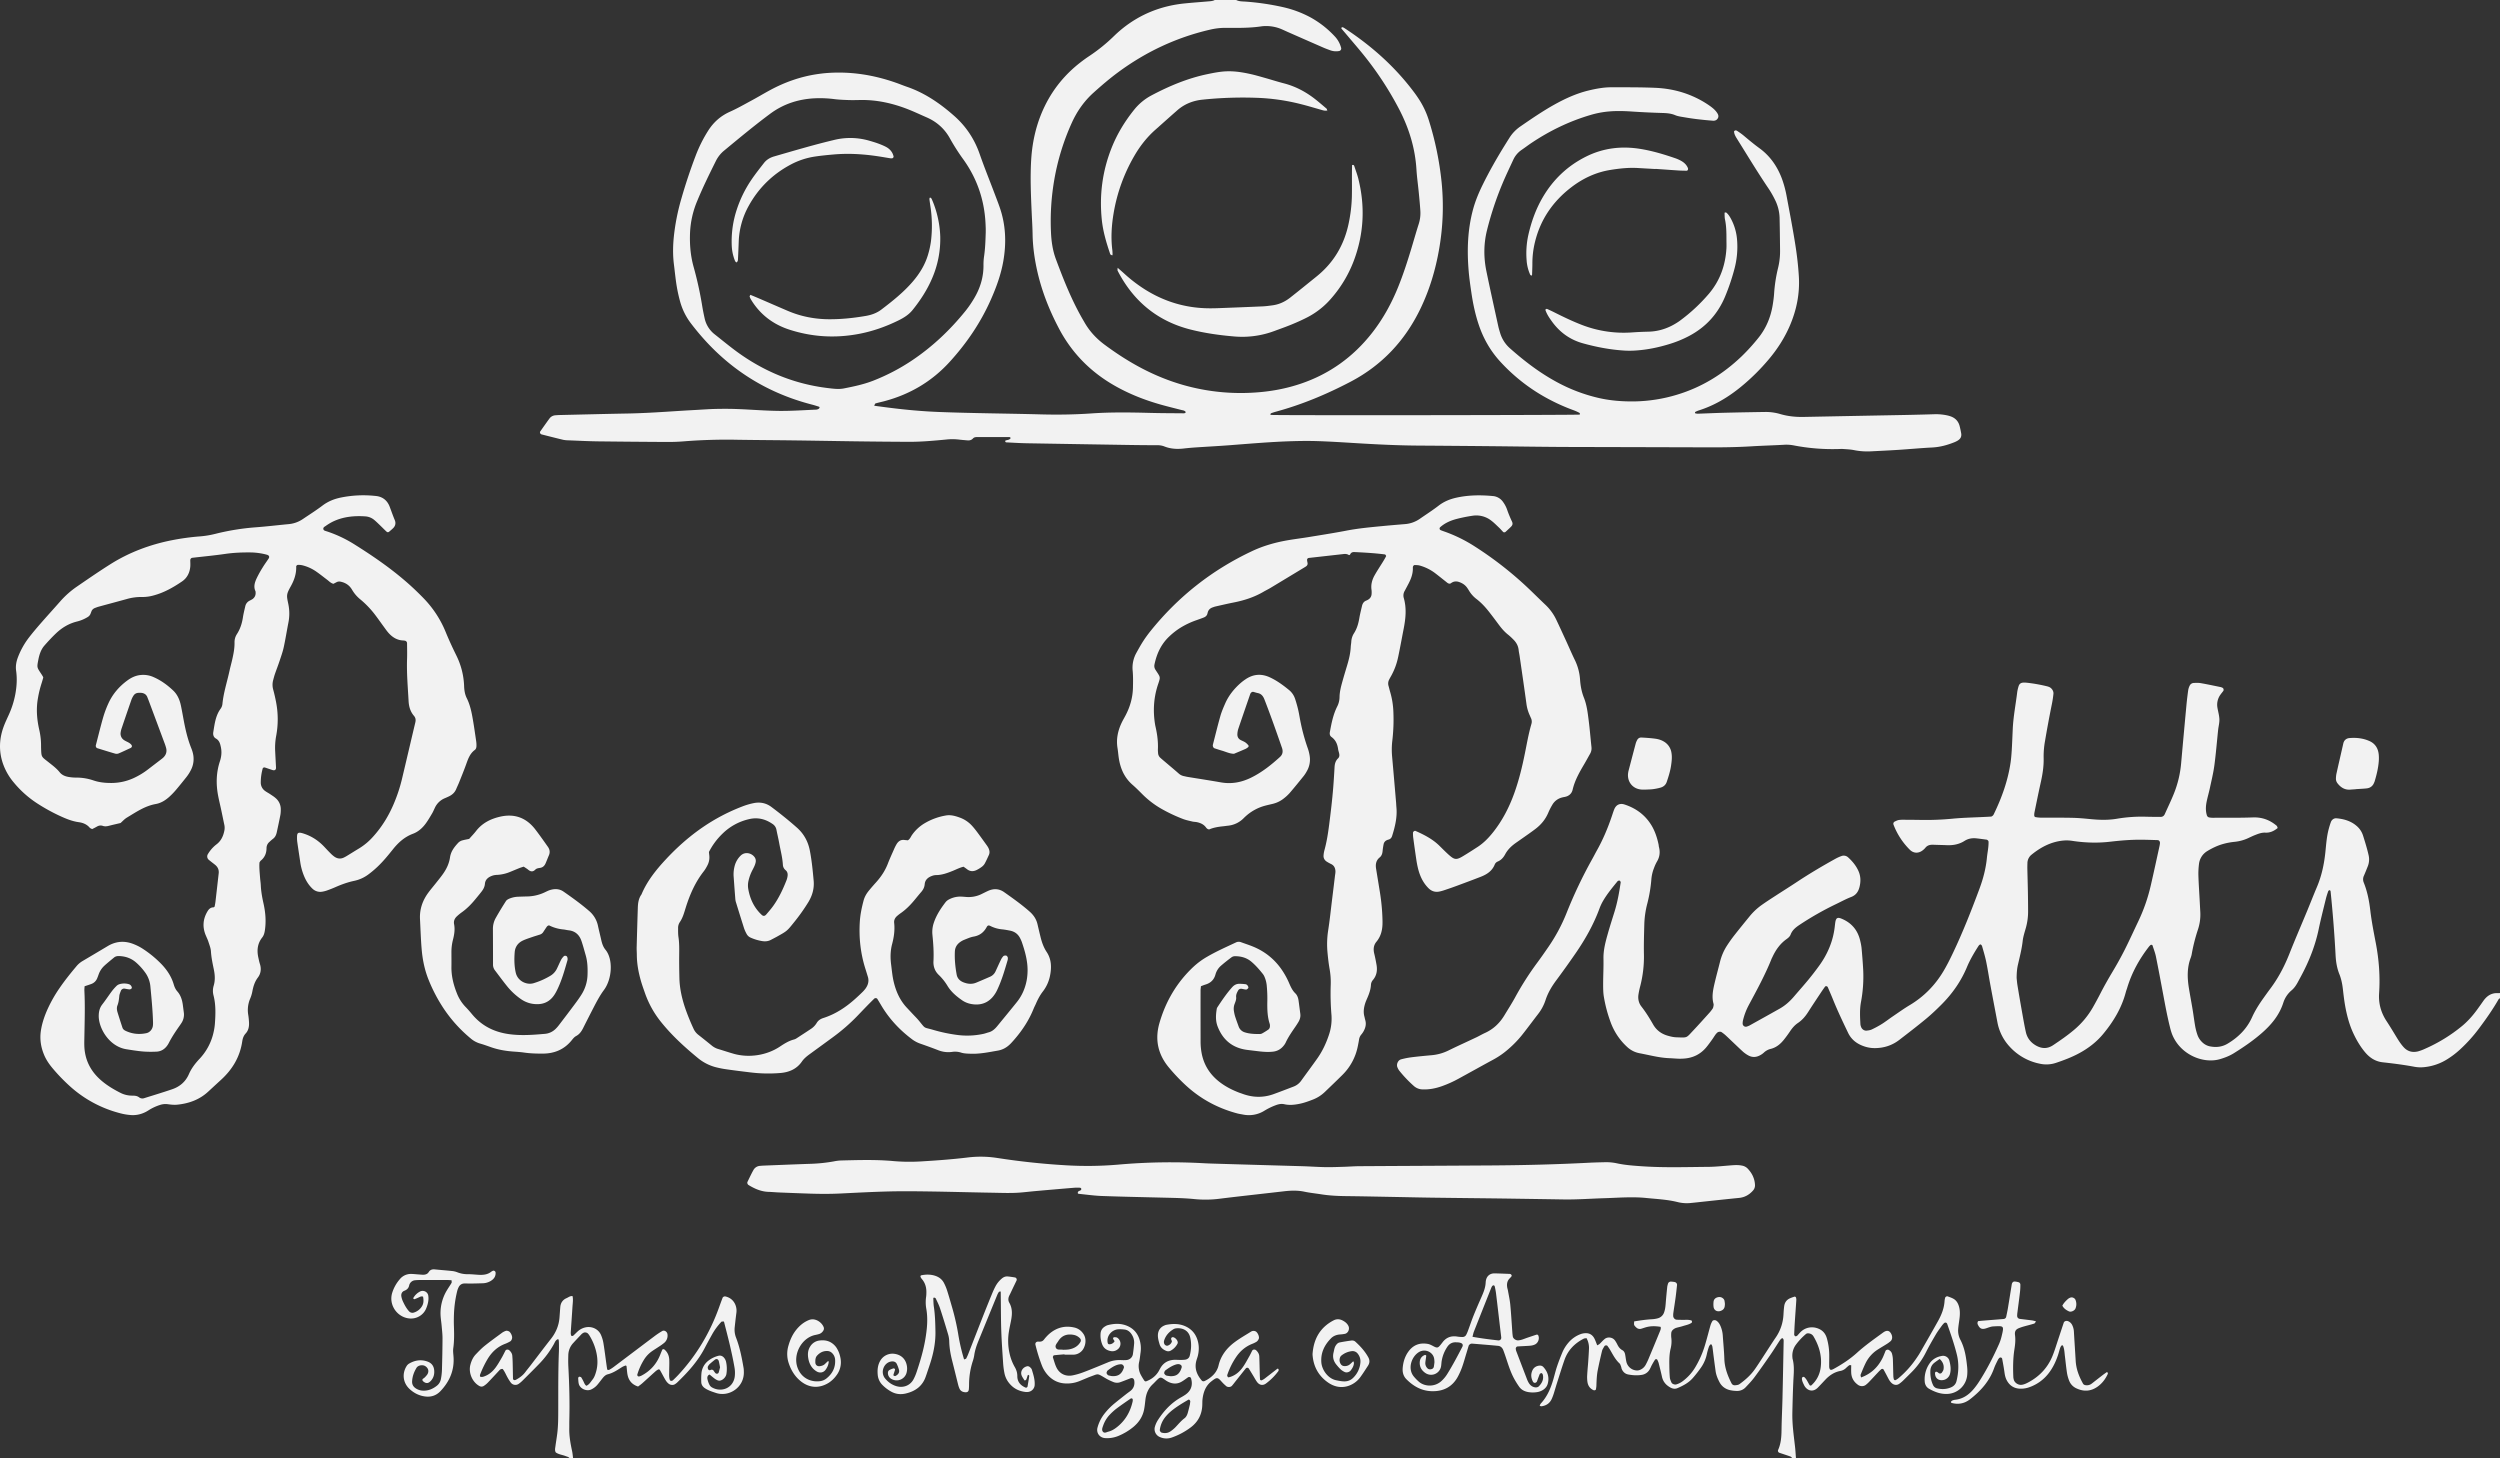 <svg xmlns="http://www.w3.org/2000/svg" id="Layer_1" data-name="Layer 1" viewBox="0 0 5385.55 3141.12">
  <rect x="0" y="0" width="5385.55" height="3141.12" fill="#333333" stroke="none"/>
  <defs>
    <style>
      .cls-1{fill: rgb(242,242,242)}
    </style>
  </defs>
  <path d="M2685.6 15.76c6.51 3.34 13.67 3 20.65 3.5A549.2 549.2 0 0 1 2785.92 31a233 233 0 0 1 59.19 21.88A208.27 208.27 0 0 1 2897.89 94a57.29 57.29 0 0 1 13.82 24.84 5.48 5.48 0 0 1-4.61 6.89 36.6 36.6 0 0 1-18.9-1.66c-4.78-1.83-9.63-3.51-14.31-5.55q-38.68-16.89-77.3-33.94c-5.27-2.31-10.44-4.87-15.79-7a84.88 84.88 0 0 0-37.67-5.42c-.64 0-1.28.09-1.91.18-26.06 4.05-52.31 3.58-78.55 3.39a145.62 145.62 0 0 0-34.19 4.11c-72.07 16.78-137.54 47.66-197 91.49-18.57 13.69-36 28.68-53.18 44.1-20.32 18.28-35.53 40.11-46.8 64.9A504.16 504.16 0 0 0 2294.12 401a524.09 524.09 0 0 0-7.49 114.7c.85 19.9 3.62 39.53 10.6 58.31 16.73 45 34.44 89.55 58.67 131.2.64 1.1 1.33 2.18 1.95 3.3 11.05 19.89 25.91 36.19 44.26 49.79 37.17 27.56 76.37 51.43 119.19 69.2a450.91 450.91 0 0 0 202.58 34c34.69-2.08 68.52-8.17 101.45-19.38 61.71-21 112.35-57.53 152.57-108.66 23.91-30.4 42.32-64 56.77-99.76 10.55-26.11 19.25-52.87 27.44-79.8 5.57-18.36 10.74-36.84 16.58-55.11a77.15 77.15 0 0 0 3.7-28.37c-.83-13.4-2.14-26.77-3.44-40.14-1.61-16.56-4-33.06-5-49.64-2.87-46.13-16.19-89.08-37.45-129.91a704.34 704.34 0 0 0-71.91-111c-13.46-17.08-27.83-33.44-41.8-50.11-3.28-3.91-6.66-7.74-9.93-11.67a2 2 0 0 1 .45-3.27 2.29 2.29 0 0 1 1.68-.2 15.33 15.33 0 0 1 3.44 1.58c57.83 37.74 108.87 82.87 150.36 138.37q4.59 6.15 8.85 12.55a182.6 182.6 0 0 1 22.53 46.47 671.06 671.06 0 0 1 28 135 528.06 528.06 0 0 1-5.29 143.43c-7.73 44.93-20.7 88.35-40.64 129.55-33.13 68.45-82.7 121.26-150.1 156.6-51.14 26.79-104.14 49.08-159.99 64.31-3.68 1-7.34 2.16-10.91 3.5-1 .37-1.63 1.65-2.49 2.59 1 .43 2 1.18 3 1.21 39.44 1.15 649 .4 664.14-.76-.08-1.17.26-3.11-.29-3.39a92.59 92.59 0 0 0-12-5.58 420 420 0 0 1-54.32-24.11 387.57 387.57 0 0 1-104.34-80.53c-21.63-23.48-37-50.44-47-80.58-7.31-21.92-12.09-44.43-15.47-67.23-2.34-15.81-4.67-31.67-6-47.59-3.8-44.9-2.45-89.47 9.48-133.32 5.07-18.64 12.52-36.26 21-53.47 14.18-28.7 30-56.51 46.84-83.72q5.05-8.16 10.19-16.26a84.6 84.6 0 0 1 23.69-24.83c24.26-16.67 48.51-33.37 74.29-47.66 23-12.76 46.83-23.59 72.53-29.83 16.21-3.94 32.6-7 49.3-7 31.36.05 62.74-.16 94 1.14 27.61 1.14 54.56 6.68 80.15 17.75a206.93 206.93 0 0 1 38.45 21.49c5.75 4.11 11.19 8.62 15.15 14.54 2.13 3.18 3.9 6.79 2.18 10.78-2 4.69-6.14 6.68-10.86 6.33-11.48-.84-22.94-2-34.37-3.36-9.52-1.14-19-2.6-28.46-4.24-6.29-1.08-12.85-1.87-18.64-4.32-9.14-3.88-18.42-4.47-28.1-4.76q-33.57-1-67.1-3.23c-18.57-1.23-37-1.47-55.56.82a199 199 0 0 0-31.85 6.78c-45.78 13.5-88.2 34.1-127.78 60.69-6.9 4.64-13.49 9.73-20.38 14.4a51.94 51.94 0 0 0-18.28 21.77c-7.77 16.85-15.84 33.56-23 50.65a695.21 695.21 0 0 0-33.23 100c-7.53 29.85-7.54 59.59-1.39 89.41 8.14 39.45 16.91 78.77 25.5 118.13 1.09 5 2.61 9.89 4.09 14.78a71.24 71.24 0 0 0 21.69 33.29c30.28 26.82 62.21 51.26 97.75 70.78a356.31 356.31 0 0 0 94.68 36.11c24.52 5.44 49.3 7.27 74.35 7a334.21 334.21 0 0 0 92.56-14.51c53.16-16 99-44.26 139-82.5a419.87 419.87 0 0 0 36.12-39.76c16.92-20.94 26.72-44.94 31-71.31 1.34-8.21 2.46-16.48 3-24.77a320.76 320.76 0 0 1 8.55-54.91 151.64 151.64 0 0 0 4.25-38c-.25-23-.49-46.07-1-69.1a92.35 92.35 0 0 0-9.61-38.84 205.75 205.75 0 0 0-14.26-25c-23.32-34.45-44.77-70.09-66.83-105.34-3.37-5.39-7-10.77-7.43-17.41 0-.73 1.52-2 2.53-2.24a5 5 0 0 1 3.63.57 161.48 161.48 0 0 1 14 10c11.27 9.47 22.52 18.9 34.45 27.58 22.91 16.68 38.43 39 48.39 65.4a229.62 229.62 0 0 1 10.42 38.86c6.48 34.58 13.12 69.13 18.61 103.87 3.59 22.72 6.24 45.69 7.6 68.65 2.18 37-5.09 72.59-19.86 106.58-11.31 26-26.55 49.61-44.77 71.27a454.39 454.39 0 0 1-60 59.34c-27.46 22.48-57.47 40.5-91.58 51.16a49 49 0 0 0-7 3.11c-.36.18-.52 1-.51 1.6s.32 1.29.63 1.36a24.6 24.6 0 0 0 5.62.81c18.55-.62 37.09-1.52 55.64-2q45.09-1.12 90.2-1.76a110.12 110.12 0 0 1 32.2 4.71c16.2 4.67 32.62 6.29 49.34 6q45.11-.88 90.21-1.78 64.3-1.23 128.61-2.43 32.64-.66 65.25-1.67a115.2 115.2 0 0 1 24.79 2.39 59.84 59.84 0 0 1 7.4 2c10.53 3.45 17.41 10.48 20.2 21.26 1.28 4.95 2.31 10 3.24 15 1.34 7.17-1 12.26-7.39 16.16a47.4 47.4 0 0 1-6.83 3.43c-15.5 6.29-31.37 10.61-48.28 11.47-24.27 1.22-48.49 3.53-72.75 5.1-19.79 1.28-39.61 2.2-59.42 3.2a146.87 146.87 0 0 1-36.27-2.68c-7.48-1.49-15.22-1.79-22.86-2.36-3.81-.28-7.67 0-11.51.08a439.71 439.71 0 0 1-95.46-7.87 83 83 0 0 0-20.93-1.34c-23 1.34-46 1.89-69 3.29-29.4 1.79-58.82 2.35-88.27 2.27q-157.4-.45-314.88-.85c-53.76-.24-107.51-1.17-161.26-1.68q-76.8-.75-153.6-1.26c-43.53-.27-87-2.37-130.43-5-29.38-1.76-58.75-3.75-88.17-4.66-17.89-.55-35.83-.37-53.73.17-44.79 1.33-89.42 5.22-134.08 8.64-24.88 1.9-49.81 3.19-74.7 4.86q-12.45.84-24.84 2.27c-14.21 1.63-28.14.91-41.56-4.36a40.19 40.19 0 0 0-15-2.75q-30.7 0-61.42-.53-109.43-1.73-218.84-3.63c-15.33-.27-30.66-1.2-46-2-.75 0-1.5-1.52-2.07-2.44-.12-.2.43-1.11.86-1.32 3.39-1.64 7.69-1.11 10.43-4.29a2.15 2.15 0 0 0 .36-1.6 2.18 2.18 0 0 0-1-1.31 4.06 4.06 0 0 0-1.87-.35q-33.6 0-67.2-.06c-3.85 0-7.94-.13-10.76 3-3.39 3.73-7.52 4.53-12.16 4.11-6.37-.57-12.76-1-19.1-1.83a122.43 122.43 0 0 0-26.79.06c-26.75 2.57-53.54 5-80.44 4.9q-57.6-.27-115.19-1.07c-44.15-.58-88.3-1.46-132.45-2-40.31-.54-80.64-.7-120.95-1.35a1168.31 1168.31 0 0 0-117 3.48c-12.1 1-24.29 1.3-36.44 1.24q-73.92-.41-147.83-1.3c-21.11-.29-42.21-1.39-63.31-2.22a59.66 59.66 0 0 1-11.43-1.18c-15.54-3.73-31-7.71-46.51-11.65-2.43-.62-4.08-4.22-2.78-6.06 6.61-9.41 13.19-18.83 20-28.08a17.39 17.39 0 0 1 13.14-7c3.18-.26 6.38-.47 9.57-.54 48.63-1.12 97.24-2.36 145.87-3.26 37.77-.71 75.43-3.31 113.11-5.72 10.85-.7 21.71-1.29 32.58-1.89 14.69-.8 29.38-1.92 44.09-2.25 15.33-.35 30.71-.34 46 .24 30.06 1.14 60.08 3.68 90.13 4 26.85.27 53.71-1.67 80.57-2.76a12 12 0 0 0 5.27-2c.83-.49 1.27-1.82 1.6-2.86.1-.31-.67-1.21-1.19-1.38-4.85-1.54-9.7-3.15-14.62-4.42-64.7-16.66-123.61-45-175.91-86.82-32.17-25.7-60.3-55.33-85.24-88.06a137.17 137.17 0 0 1-23.15-46 320.19 320.19 0 0 1-7.88-35.57c-2.46-15.14-3.87-30.45-5.81-45.68-2.53-19.78-2.23-39.54-.24-59.37a466.56 466.56 0 0 1 16.38-82.69q13.51-47.06 30.94-92.78a296.63 296.63 0 0 1 26.58-53.09c11.65-18.35 26.95-32 47-41 15.74-7 30.78-15.65 46-23.86 13-7 25.59-14.53 38.5-21.6 32.25-17.69 66.42-29.91 102.87-35.44 7-1 13.94-1.9 21-2.44 51.87-4 102 4.08 150.87 21.44 7.23 2.57 14.33 5.53 21.58 8 38.85 13.28 71.89 36 102.33 62.91 25.46 22.47 43.58 49.79 54.81 82 9.88 28.37 21.17 56.25 31.81 84.36 3.85 10.17 7.82 20.3 11.38 30.57 13.12 37.76 14.61 76.32 7.84 115.49-5.05 29.24-15.13 56.8-27.09 83.75-22 49.58-52.13 93.77-88.65 133.83-38.65 42.39-85.9 70.11-141.14 84.67-6.18 1.63-12.46 2.9-18.57 4.75-1.1.34-1.58 2.73-2.76 4.94l23.63 3.13c38.71 5.11 77.51 8.83 116.56 10.33 72.92 2.8 145.88 3.19 218.8 5.15 36.53 1 72.92.41 109.32-2.09 42.2-2.9 84.41-2.23 126.65-1.1 23.66.64 47.35.64 71 .87 1.74 0 3.47 0 4.82-1.7 1.06-1.31-1.58-3.73-5.17-4.64-1.24-.32-2.51-.5-3.75-.82-14.85-3.84-29.78-7.43-44.55-11.6-34.59-9.77-67.84-22.85-99.16-40.68-51.95-29.57-92.28-70.32-120.2-123.37-21-39.84-37.35-81.37-47.08-125.35-5.67-25.64-9.25-51.61-9.65-78-.24-15.35-1.26-30.69-1.94-46-1.66-37.73-3.36-75.48-1.14-113.22 2.44-41.28 11.72-80.94 30.19-118.19 18.23-36.76 43.8-67.48 76.2-92.55 6.07-4.7 12.29-9.23 18.7-13.44a366.85 366.85 0 0 0 53.64-43.42c5.5-5.34 11.24-10.47 17.2-15.3 39.42-31.92 84.64-49.67 134.95-54.71 16.55-1.66 33.14-2.85 49.71-4.28 5.09-.44 10.26-.54 14.92-3.06zM2146.1 516.1c0-2.55.06-5.11 0-7.67-.13-4.47-.3-8.95-.56-13.41-2.82-49.79-18.45-95.09-47.54-135.66a443.58 443.58 0 0 1-28.91-45.21c-11.44-20.85-28.36-36-50.23-45.52-12.9-5.61-25.61-11.66-38.67-16.85-33.58-13.34-68.28-21.3-104.65-20.59-8.31.16-16.64.39-24.94.1-10.21-.36-20.47-.72-30.59-2a244.06 244.06 0 0 0-38.28-1.92c-36.74 1.11-70.35 11.45-100.16 33.61-33.9 25.19-66.34 52.18-98.87 79.07a68.18 68.18 0 0 0-17.84 22.31c-14.26 28.61-28.35 57.3-40.53 86.87a198 198 0 0 0-15.17 67c-1.11 25.07.82 49.8 7.55 74.1a778.09 778.09 0 0 1 18.55 84.21c1.42 8.83 3.22 17.6 5.15 26.33a59.82 59.82 0 0 0 21.8 35.14c17.59 13.84 34.81 28.21 53 41.14 57.36 40.68 120.84 66.19 190.87 74.61 11.42 1.37 23 3 34.41.77 21.31-4.19 42.6-8.66 63-16.6a433.53 433.53 0 0 0 84.78-44.39C2032.1 762 2070 726 2103.06 684.88a230.27 230.27 0 0 0 18.32-26.88c12.92-21.88 20.12-45.48 19.88-71.14a123.23 123.23 0 0 1 1.29-19.09c2.51-17.17 3.02-34.42 3.55-51.67zM5408.16 2166.16c-1 .71-2.39 1.2-2.94 2.16-12.74 22.25-27.45 43.17-42.81 63.65a325.34 325.34 0 0 1-39.81 44.12 182.37 182.37 0 0 1-32.27 24 113.82 113.82 0 0 1-43.45 14.31 74.56 74.56 0 0 1-22.95-.55c-22.65-4.24-45.48-7.16-68.38-9.66-15.43-1.68-27.68-9.46-37.56-21.08-10.41-12.27-18.55-26-25.39-40.54-9.08-19.25-14.43-39.64-18.12-60.47-2.12-12-3.47-24.05-4.86-36.12-1.26-10.87-3.43-21.51-7.5-31.64-5.32-13.24-7.45-26.92-8.19-41.14-2.39-46-6.07-91.93-10.79-137.77-.08-.79-1.55-2.15-2.15-2a4.12 4.12 0 0 0-2.84 2.09c-1.87 5.42-3.72 10.87-5.08 16.44-5.29 21.74-10.88 43.43-15.45 65.32-6.58 31.56-17.72 61.39-32.16 90.07-4 8-8.35 15.84-12.57 23.74-3.63 6.82-7.84 13.15-13.85 18.21a58 58 0 0 0-17.79 26.9c-8.58 26.53-25.57 46.95-46.09 64.9-18.84 16.47-39.44 30.55-60.67 43.71-9.26 5.74-19.34 9.62-29.9 12.68-35.55 10.29-85.3-9.36-102.92-54a119.23 119.23 0 0 1-4.39-14.68c-5.93-23.58-10.3-47.48-14.78-71.37-5.07-27-10.07-54.06-15.54-81-1.65-8.09-4.76-15.89-7.27-23.8-.53-1.68-3.47-2.08-4.72-.77-.88.93-1.9 1.73-2.68 2.73-21.05 27-37.37 56.49-47.29 89.37-.92 3.06-2.12 6-2.93 9.13-8.95 34.13-26.69 63.51-49 90.35-14.51 17.45-32.28 30.94-52.22 41.61-15.84 8.48-32.55 14.77-49.59 20.47a64.88 64.88 0 0 1-34.05 1.77 119.17 119.17 0 0 1-65.69-37.17 105.18 105.18 0 0 1-26.12-52.59c-5.1-27-10.29-54-15.3-81.06-3-16.35-5.47-32.81-8.83-49.09-2.32-11.25-5.69-22.29-8.84-33.35-.45-1.55-2.34-3.83-3.46-3.78-1.5.07-3.31 1.84-4.27 3.34-9.32 14.56-18.13 29.41-24.82 45.41-12.76 30.53-31.36 57.14-54.62 80.48-10.82 10.87-22 21.5-33.8 31.26-18.73 15.49-38 30.28-57.29 45.13-15.75 12.14-33.73 17.82-53.63 17.75a70.16 70.16 0 0 1-24.38-4.63c-14.31-5.32-25.54-14.14-32.34-28.29-11.35-23.64-22.63-47.31-32.45-71.64-3.59-8.89-7.42-17.69-11.21-26.5-1.12-2.61-4.67-3.22-6.17-1.12-3 4.16-5.94 8.31-8.76 12.57-9.18 13.87-18.45 27.69-27.38 41.72-5.91 9.3-12.82 17.47-22 23.67-7 4.69-12.37 11-17.07 18-4.29 6.36-8.79 12.61-13.62 18.56-7.38 9.1-16.17 16.37-27.91 19.3a32.6 32.6 0 0 0-15 8.16 38.46 38.46 0 0 1-7.83 5.48c-8.42 4.75-17.17 5.11-25.65.43a64.14 64.14 0 0 1-12.38-8.9c-12.22-11.28-24.13-22.91-36.27-34.28a81.08 81.08 0 0 0-9-7c-2.16-1.51-7.17-.84-9 1a34.21 34.21 0 0 0-3.89 4.2c-2.6 3.65-4.89 7.51-7.52 11.13-4.14 5.69-8.2 11.46-12.74 16.82-12.65 15-29 22.7-48.49 23.89-3.83.23-7.68.36-11.51.21-6.39-.24-12.77-.86-19.16-1.09-21.86-.8-42.88-6.69-64.21-10.65a53.56 53.56 0 0 1-27-13.79 134.58 134.58 0 0 1-35-52.11 299.82 299.82 0 0 1-14.89-55.52c-1.5-8.76-1.55-17.84-1.57-26.77 0-18.55 1.09-37.07.71-55.64-.39-18.76 4.54-36.76 9.61-54.61 4.37-15.38 9.25-30.61 14-45.86 6.52-20.82 10.3-42.22 13.47-63.73.15-1-.81-2.26-1.44-3.28s-4.09-.68-5.19.67c-10.94 13.37-22 26.7-30.81 41.59a105.94 105.94 0 0 0-8.23 17.27c-12.69 34.47-30.58 66.15-51.32 96.28q-20.14 29.24-41.29 57.77c-10.05 13.46-18.56 27.55-23.71 43.59a99 99 0 0 1-16.34 30.22c-11.34 14.68-22.3 29.65-33.84 44.17a230.22 230.22 0 0 1-29.27 30.38 175.06 175.06 0 0 1-31.25 22.13c-25.86 14-51.54 28.4-77.37 42.48a241 241 0 0 1-35 15.69c-13.39 4.75-27.06 7.49-41.36 7a29.1 29.1 0 0 1-19.24-7.44 268.61 268.61 0 0 1-31.66-33.38 31.32 31.32 0 0 1-3.62-6.73c-2.76-6.3 1.08-15.4 7.85-17.23a167.78 167.78 0 0 1 22.53-4.46c14-1.76 28-3.1 42-4.34a102.26 102.26 0 0 0 36.79-9.89c20.07-9.9 40.5-19.07 60.72-28.66 6.36-3 12.42-6.65 18.82-9.55 18.13-8.21 31.71-21.3 41.87-38.18 7.58-12.6 15.6-25 22.65-37.87a640.22 640.22 0 0 1 47.35-74.42c8.38-11.3 16.43-22.86 24.4-34.46a371.1 371.1 0 0 0 39-72.49 989.19 989.19 0 0 1 56-117.77c3.14-5.58 6-11.32 9.11-16.89 13.55-24 24.2-49.36 33-75.48 1.64-4.84 3.13-9.76 5.1-14.47 3.94-9.45 12-13.31 21.92-10.09 24.57 8 44.38 22.38 58 44.72 7.74 12.74 12.28 26.67 15.36 41.15.4 1.87.4 3.84.88 5.68 2.86 11.06 1.72 21.45-4.23 31.39a88.34 88.34 0 0 0-6.39 13.94 84.58 84.58 0 0 0-5.71 24.17 306.46 306.46 0 0 1-8.88 52.91 198.22 198.22 0 0 0-6.31 43.61c-.55 21.74-1.3 43.51-.82 65.24a253.47 253.47 0 0 1-7.93 68.38 170 170 0 0 0-3.94 18.74c-1.26 9.22.74 18 6.5 25.38 9.49 12.15 17.55 25.17 25.15 38.53 7 12.31 17.6 20.18 31 24.11 6.1 1.79 12.48 3.37 18.78 3.58 24.77.83 20.84 2.15 36.58-14.55 11.41-12.11 22.51-24.5 33.65-36.86a82.16 82.16 0 0 0 8.31-10.51c1.3-2 1.57-4.76 2-7.23a9.13 9.13 0 0 0-.38-3.79c-3.71-14.14-1.1-28 2.07-41.77 3.74-16.19 8.16-32.22 12.21-48.33a114.63 114.63 0 0 1 15.25-35c4.89-7.49 10.09-14.81 15.61-21.85 10.67-13.59 21.62-27 32.51-40.36a134.09 134.09 0 0 1 26.51-24.91c9.39-6.65 19.08-12.88 28.73-19.15 15.55-10.11 31.29-19.94 46.75-30.19 26.68-17.69 54.19-34 82.17-49.52a89.57 89.57 0 0 1 13.9-6.4 13.82 13.82 0 0 1 14.38 2.76c9.1 8.21 16.81 17.49 22 28.72 5.41 11.59 5.58 23.58 2.46 35.63-2.5 9.65-7.5 17.1-17.73 21-11.31 4.34-22 10.22-33 15.51a652.46 652.46 0 0 0-78.34 44.57c-8.12 5.42-15.52 11.22-19.13 20.77-1.63 4.33-5.09 7.28-8.79 9.91-14 9.94-23.42 23.41-30.5 38.77-.53 1.16-1.22 2.25-1.7 3.44-13.75 34.55-31.61 67.09-49.13 99.78a137 137 0 0 0-12.76 34 33.66 33.66 0 0 0-.54 5.7 6.86 6.86 0 0 0 9.21 6.68 35.14 35.14 0 0 0 5.33-2.1c21.8-12.12 43.61-24.22 65.33-36.49 11.82-6.68 21.8-15.61 30.6-25.92 10.38-12.18 21.06-24.1 31.22-36.45q12.18-14.82 23.41-30.4c17.93-24.81 29.52-52.24 33.21-82.8.39-3.17.7-6.36 1.15-9.53 1.49-10.41 4.73-12.34 13.81-8.56 21.71 9 35 25.09 40.12 48a116.06 116.06 0 0 1 2.78 15.07c1.37 15.3 2.62 30.61 3.47 45.93a297.27 297.27 0 0 1-4.76 70.71c-2.94 15.9-2 31.86-1.18 47.83a20.69 20.69 0 0 0 1.46 5.52c1.65 4.87 6.72 8.54 11.85 8 3.76-.36 7.74-.89 11.09-2.48a206.92 206.92 0 0 0 21.87-11.87c8.11-5.12 15.68-11.07 23.63-16.45 12.17-8.26 24.15-16.86 36.76-24.4 30.34-18.17 54.21-42.66 72.22-72.84 7.2-12.06 13.53-24.68 19.59-37.36 21.82-45.62 40.3-92.63 57.92-140 8.07-21.71 13.91-43.82 16.12-66.94 1.1-11.43 3.82-22.7 3.54-34.29-.05-2.21-1.53-3.35-3.09-4.42a4.25 4.25 0 0 0-1.84-.47c-7-.91-14-1.91-21-2.66-9.14-1-17.84.37-25.77 5.44-11.77 7.53-24.79 9.84-38.55 9.24-9.59-.41-19.19-.52-28.78-.92-6.7-.27-12.66.94-17.12 6.56a34.21 34.21 0 0 1-5.53 5.29c-9 7.14-19.69 7-27.84-1a152.53 152.53 0 0 1-35.26-54.25 5.21 5.21 0 0 1 2.48-6.46c2.87-1.33 5.78-2.88 8.83-3.43a64.5 64.5 0 0 1 11.48-.54q17.27.06 34.55.32a604.64 604.64 0 0 0 69-2.55c24.17-2.39 48.53-2.73 72.81-4 4.42-.22 8.83-.48 11.49-.62 4.35-1.88 5.1-4.46 6.19-6.72 16.72-34.75 29.62-70.77 35.3-109.09 1.31-8.84 2-17.78 2.58-26.71.92-15.32 1.48-30.67 2.18-46 1.21-26.91 6.5-53.32 9.69-80a79.41 79.41 0 0 1 2.58-11.21c1.8-6.61 5.45-9.11 12.74-8.92 1.91 0 3.84.11 5.74.33a339.75 339.75 0 0 1 43.42 7.74 33.68 33.68 0 0 1 3.65 1.17c5.9 2.21 10.48 8.65 9.84 15.09a229.8 229.8 0 0 1-3.52 22.73q-8 39.49-14.69 79.22a187.57 187.57 0 0 0-2.9 36.28c.5 18.07-2.44 35.64-6.35 53.18-4.73 21.22-9 42.54-13.38 63.83a26.92 26.92 0 0 0-.45 7.49 3.74 3.74 0 0 0 2.34 2.67 67.81 67.81 0 0 0 11.27 1.22c23 .17 46.08-.14 69.1.38 13.41.31 26.81 1.65 40.17 2.92 18.54 1.76 36.88 2.19 55.43-1a321 321 0 0 1 63.11-4.29c10.24.27 20.48.35 30.71.38 4.19 0 7.2-2 9-5.94 6.49-14.61 13.52-29 19.49-43.82a228 228 0 0 0 15.68-65q5.7-64 11.69-128c1-10.19 2.23-20.36 3.66-30.49a33 33 0 0 1 2.94-9.05 10.17 10.17 0 0 1 9-6.26c5.09-.21 10.31-.44 15.29.44 14.47 2.56 28.86 5.65 43.27 8.6a19.5 19.5 0 0 1 3.52 1.48c2 .83 2.95 4.76 1.54 6.69-1.88 2.57-4 5-5.83 7.57a37 37 0 0 0-6.71 29.07c1.42 8.18 3.84 16.31 4.12 24.51.26 7.57-1.91 15.19-2.72 22.82-2.7 25.44-4.71 51-8.1 76.32-2.2 16.43-6.21 32.64-9.67 48.89-2.13 10-5.09 19.83-7.08 29.86-1.87 9.45-2.34 19.06.49 28.5a6.6 6.6 0 0 0 5.27 5 44.13 44.13 0 0 0 7.61.69c28.79-.14 57.6.3 86.36-.76 19.76-.72 36.39 5.42 51.14 17.86 1.25 1.06 1.55 3.27 2.28 4.93-7.93 6.48-16.32 10.52-26.55 10-7.87-.41-15.11 2.41-22.27 5.2-4.76 1.85-9.36 4.12-14 6.26a90.86 90.86 0 0 1-29.36 8.25c-14.68 1.47-29.05 4.79-42.55 11a151.23 151.23 0 0 0-16.91 9 37.32 37.32 0 0 0-17.94 28.17 161.65 161.65 0 0 0-1.21 24.88c.51 16.62 1.67 33.23 2.56 49.84.51 9.58 1 19.16 1.53 28.74a102.08 102.08 0 0 1-5.22 37.81 382 382 0 0 0-12.85 50.14 51.35 51.35 0 0 1-2.23 9.31c-8.7 22.29-7.83 45.11-4 68.1 2.53 15.13 5.37 30.22 7.88 45.36 1.88 11.36 3.25 22.8 5.24 34.14a127.3 127.3 0 0 0 4.71 18.55 40 40 0 0 0 11.4 17.5 32.83 32.83 0 0 0 15.09 8c13.59 2.79 26.44 1.7 38.82-5.69 23.18-13.83 41.42-32 52.61-56.78 6.62-14.65 15.17-28.13 24.49-41.17 4.84-6.76 9.64-13.56 14.64-20.2 17.43-23.17 30.68-48.54 41.35-75.48 12.24-30.92 25.46-61.44 38.18-92.16 7.09-17.14 13.81-34.43 21.05-51.5 10.35-24.39 15.7-49.91 18.37-76.15 1.69-16.54 2.82-33.18 7.2-49.32 1.33-4.93 2.82-9.84 4.58-14.63 1.87-5.11 6.73-8.54 11.83-8.1 16.24 1.39 31.43 5.79 44 16.81a45.08 45.08 0 0 1 13.5 20.63c4.41 14 8.75 28 12 42.43a40 40 0 0 1-2.17 24.36c-2.59 6.54-5.2 13.07-8 19.51a17.92 17.92 0 0 0-.33 14.78c7.67 19.12 11.63 39.13 14 59.56 2.74 23.51 7.33 46.75 11.79 70 6.9 36 9.7 72.28 7.24 108.86-1.47 21.95 4.06 41.71 16.06 60 7.37 11.22 14.31 22.73 21.28 34.21 4.66 7.66 9.44 15.21 15.5 21.88 8.63 9.52 19.31 12.11 31.41 9a94.72 94.72 0 0 0 14.35-5.37 341.11 341.11 0 0 0 79.9-49c12.42-10.22 23-22.21 32.47-35.18q6.78-9.3 13.36-18.76c7.84-11.23 17.95-18.06 32.25-17a23.58 23.58 0 0 0 3.82-.34zm-1041.3-43.77c.32 2.8.79 9.82 1.93 16.73q5 30.26 10.38 60.42c2.35 13.2 4.67 26.43 7.56 39.51 2.76 12.44 10 22 21 28.51 12.63 7.49 25.13 8.19 37.82-.29 15.41-10.31 30.67-20.79 44.85-32.79a179.53 179.53 0 0 0 40.48-48.2q8.55-15 16.43-30.34c8.16-15.93 17-31.47 26.18-46.82s17.92-31 26-46.94c10.36-20.52 19.83-41.5 29.73-62.25a370.41 370.41 0 0 0 26.44-75.86c6.63-28.61 12.76-57.34 19.09-86 .28-1.25.45-2.52.65-3.78.1-.63.13-1.27.22-1.9.46-3.42-1.77-6.74-4.92-6.83-12.77-.38-25.55-.87-38.32-.87-10.22 0-20.45.41-30.64 1.11-11.47.8-22.92 2-34.34 3.28-26.85 3.1-53.57 2.15-80.26-1.86a79.71 79.71 0 0 0-17.17-.91c-27.18 1.92-50.23 13.79-71 30.66a23.69 23.69 0 0 0-8.85 18.45c-.08 3.83-.24 7.67-.16 11.5.36 16.61.87 33.22 1.18 49.84q.39 21.07.44 42.17a130.81 130.81 0 0 1-4.91 36c-2.62 9.21-5.68 18.47-6.75 27.91-1.95 17.23-6.25 33.92-10.13 50.7-1.89 8.12-2.79 16.3-2.93 28.85zM3883.68 3156.88c-1.4-1.19-2.6-2.9-4.22-3.48-7.8-2.84-15.73-5.32-23.58-8a4.63 4.63 0 0 1-2.79-6.21c6.18-13.76 7.17-28.28 7.35-43.13.27-22.39 1.49-44.76 2-67.14 1-40.93 1.73-81.87 2.53-122.81.05-2.44.33-5.09-1.78-7-.43-.4-1.46-.82-1.73-.61a17.86 17.86 0 0 0-4.12 3.81c-7.05 10.67-13.72 21.61-21 32.14-11.24 16.32-22.6 32.58-34.44 48.48-5.7 7.67-12.4 14.63-19 21.56a24.64 24.64 0 0 1-19.06 7.63 70.57 70.57 0 0 1-15.16-1.85c-9.7-2.5-17.28-8.13-22-17.19-3.86-7.41-7.07-15.07-8.25-23.41-1.43-10.13-2.76-20.27-4.08-30.41-1-7.61-1.79-15.25-2.93-22.83a11.55 11.55 0 0 0-2.42-4.75c-.69-.95-4 2.25-5 5.25a134.22 134.22 0 0 0-4.23 14.73 78.55 78.55 0 0 1-12.61 29.83 261.1 261.1 0 0 1-17.68 22.67c-9 10.41-20.94 16.68-33.37 22-4.93 2.1-10.05 1.36-14.82-1.21-9.46-5.11-16-12.42-18.39-23.24-2.19-10-4.7-19.91-7.23-29.81a42.88 42.88 0 0 0-2.91-7 2.1 2.1 0 0 0-1.47-1.12c-1.1 0-2.75 0-3.19.71-2.46 3.72-4.72 7.58-6.86 11.5-1.83 3.36-3.15 7-5.15 10.27a23.49 23.49 0 0 1-17 11.31c-9.63 1.59-19.12.9-28.62-.81-6.9-1.25-11.43-5.42-14.18-11.65-.76-1.73-.85-3.75-1.54-5.52-.92-2.34-1.6-5.15-3.32-6.73-9.19-8.4-14.49-19.4-20.65-29.84-1.61-2.73-3.51-5.29-5.35-7.87-1.27-1.78-5.4-1.45-6.56.62-1.85 3.32-4.23 6.56-5.12 10.15q-5 20.47-9.16 41.17c-2.28 11.31-2.59 22.86-3 34.38a58.63 58.63 0 0 1-1.09 7.53c-.22 1.33-3.32 2.28-4.85 1.61-7.68-3.36-12-9.47-13.29-17.48a74.46 74.46 0 0 1-.57-15.3c.49-9.58 1.52-19.13 2.19-28.7s1.31-19.14 1.69-28.72a43.4 43.4 0 0 0-5.36-22c-2.4.44-4.47.36-6.07 1.18-19.54 10.05-34.07 24.83-41.4 45.8-5.7 16.28-10.74 32.8-16 49.24-2.53 7.92-4.77 15.93-7.29 23.85a106.31 106.31 0 0 1-4.11 10.73c-4.27 9.6-11.94 14.68-22.2 16-1.13.14-2.38-.65-3.88-1.1.84-1.67 1.32-3.61 2.51-4.88 13.91-14.93 21.52-33.09 27.07-52.33 2.65-9.22 4.84-18.58 7.89-27.66 3.46-10.29 7.42-20.43 11.59-30.45a81 81 0 0 1 13.24-21 63.14 63.14 0 0 1 26.59-18.28 31.93 31.93 0 0 1 7.46-1.62c10-1.13 17.39 2.79 21.88 11.93 2.17 4.41 3.75 9.1 5.78 14.13 2-1.21 3.86-1.9 5.17-3.12 3.74-3.46 7-7.5 11-10.66 6.71-5.34 17.26-3.6 22.14 3.35a59.48 59.48 0 0 1 4.86 8.25c2.57 5.29 5.76 9.79 11.16 12.69 3.54 1.9 5.14 5.62 5.87 9.5.94 5 1.45 10.14 2.55 15.13a24.21 24.21 0 0 0 21.59 18.91c4 .42 7.61-.84 11-2.78a24.28 24.28 0 0 0 9.18-9.6 131.55 131.55 0 0 0 5.83-12.08q12.57-30.09 24.93-60.27c1.2-2.91 2.34-6 1.2-9.23-12.71-2-22.15-1.73-32 1.07-3.08.88-6.08 2-9.15 2.9a11 11 0 0 1-9.25-1 24.81 24.81 0 0 1-5.41-5.23c-1.6-1.95-1.57-3.35-1-9.45 12.49-2 25.09-3.87 37.87-4.64a59.85 59.85 0 0 0 13.2-2.08 19.59 19.59 0 0 0 13.35-12.74c2.21-6.1 2.9-12.4 3.4-18.81.93-12.11 2.12-24.2 3.36-36.28a43.18 43.18 0 0 1 1.88-7.4c.57-2 3.74-4 6.07-3.8 2.55.19 5.1.43 7.61.87 3.53.63 5.87 3.41 5.53 6.68-.94 8.91-1.87 17.82-3.07 26.69-1.55 11.4-3.39 22.77-5 34.16a39.07 39.07 0 0 0-.16 5.73c0 3.64 3.33 7.64 7 7.94 4.44.37 8.91.27 13.37.37 6.36.15 12.82-.82 19 1.45a2 2 0 0 1 1 1.57c0 1.12 0 2.79-.65 3.25-5.88 4.1-13 5.16-19.6 7.33-4.25 1.39-8.67 2.2-13 3.46a19.31 19.31 0 0 0-5.21 2.36c-3.3 2.18-5.89 5-6.15 9.21a53.54 53.54 0 0 0 .07 9.56 62.84 62.84 0 0 1-1.19 22.89c-3 12-3.2 24.07-3 36.23.11 8.95.3 17.92 1.07 26.82.32 3.7 2 7.35 3.53 10.83 1.31 3.06 6.72 5 9.93 4.23a41.78 41.78 0 0 0 15.25-7.8 103.1 103.1 0 0 0 25.55-28.36 209 209 0 0 0 21.61-49c4.25-14.07 7.76-28.37 11.79-42.5a42.78 42.78 0 0 1 3.89-8.66c1.37-2.52 6-2.84 8.53-1.22 4.54 2.92 7.21 7.26 9.21 12a62.4 62.4 0 0 1 4.8 20.46c1.11 16.6 2.82 33.17 3.34 49.78.59 19.1 7 36.23 15.53 52.88a7.59 7.59 0 0 0 8 4.13c3.09-.3 6.67-.67 9-2.39 12.49-9 24-19.16 33-31.86 5.88-8.37 11.39-17 17-25.57 9.46-14.45 18.65-29.07 28.35-43.36a94.9 94.9 0 0 0 16.46-48.42c.39-6.37.75-12.77 1.65-19.09 1.17-8.21 5.72-14.09 13.6-17.14a86.56 86.56 0 0 1 8.91-3.16c.74-.19 2.42.9 2.73 1.74a14.59 14.59 0 0 1 .83 5.59c-1 16-2.24 31.9-3.28 47.86-.58 8.93-1 17.87-1.31 26.81 0 1 1 2.08 1.64 3s3.7.46 5.14-1.08c2.62-2.79 5-5.84 7.8-8.43 11.23-10.39 27.28-12.2 41-4.88 7.84 4.19 12.45 10.93 14.8 19.2a134.51 134.51 0 0 1 5.15 36c.05 8.32-.19 16.63-.13 24.95a13.33 13.33 0 0 0 1.26 5.49 3.65 3.65 0 0 0 3.05 1.55 16.74 16.74 0 0 0 5.32-2c18-9.87 35.15-21.05 50.38-34.88 17.11-15.53 35.94-28.79 54.55-42.35 1-.75 2.07-1.5 3.15-2.19 5.69-3.63 10.48-3.4 13.75.62 5.24 6.45 5.62 14.8.7 19.1a61.89 61.89 0 0 1-7.67 5.69c-6.48 4.11-13.13 7.95-19.59 12.08a72.3 72.3 0 0 0-26.55 29.67c-3.9 8-7.3 16.34-10.61 24.65-.57 1.43.45 3.5.85 6 21.49-7.77 36.31-22 46.19-41.58 2.58-5.12 4.45-10.6 6.7-15.89.84-2 4.76-3 6.69-1.92 3.56 1.89 6.2 4.64 7.19 8.5a55.22 55.22 0 0 1 1.83 11.32c.48 12.14.59 24.3 1 36.45a28.32 28.32 0 0 0 1.24 7.43c.26.82 2.3 1.9 3 1.61a28.39 28.39 0 0 0 6.45-4 206.12 206.12 0 0 0 38.54-42.52c2.91-4.21 5.79-8.46 8.33-12.89 13.06-22.74 26.17-45.45 38.91-68.36 7.51-13.51 13.09-27.77 13.93-43.5a44.17 44.17 0 0 1 1-5.65c.46-2.49 3.4-4.51 5.7-3.66 4.17 1.55 8.47 2.93 12.32 5.08 5.16 2.88 8.56 7.46 10.74 13.06 3.85 9.9 3.6 20 2.29 30.28-.89 7-2.07 13.91-2.69 20.9a43 43 0 0 0 4.68 24.17c9.69 18.54 12.57 38.8 14.63 59.22a87 87 0 0 1 0 17.23 44.66 44.66 0 0 1-42.06 40.15c-14.59.85-27.72-4.08-40.1-11.11-5.91-3.35-8.95-9.2-9.35-15.93a60.25 60.25 0 0 1 10.23-38.23c6.44-9.52 15.72-14.75 27-16.58a13.87 13.87 0 0 1 15.95 10.5c2.49 9.37 3.9 18.77 1.26 28.4a18.38 18.38 0 0 1-16.85 13.35c-9.35.56-15.38-5.36-15.37-15.29a3.61 3.61 0 0 1 1.74-2.8c.93-.35 2.37.17 3.41.68a27.27 27.27 0 0 1 3 2.31 4.86 4.86 0 0 0 6.67-1.29c1.38-2.11 3.06-4.32 3.49-6.69 1.6-8.83-1.26-16.21-8.32-22.62-3.88 2.78-7.52 5.26-11 7.92-6 4.56-8.9 10.8-9.06 18.23-.22 10.35 1.29 20.4 5.76 29.87a12.66 12.66 0 0 0 8.44 7.27c10.18 2.47 20.3 2.11 30.09-2 6.25-2.63 10.43-6.91 12.12-13.78 4.64-19 5.4-37.83.69-56.95-5.52-22.4-13.14-44.11-20.7-65.84-1.23-3.55-4.9-4.1-7.44-1.27a49.86 49.86 0 0 0-3.77 4.34c-4.44 6.26-9.18 12.35-13.06 18.94-7.45 12.67-14.82 25.43-21.43 38.55a165.47 165.47 0 0 1-29.91 42q-10.11 10.24-20.44 20.28a62.41 62.41 0 0 1-7.42 6c-5 3.53-11.11 2.85-15.87-1.29-3.47-3-5.77-6.77-7.85-10.76q-4.85-9.35-9.86-18.6a3.56 3.56 0 0 0-4.95-.9c-1.87 1.72-3.81 3.4-5.55 5.25-7 7.44-13.94 15-21 22.39a61.65 61.65 0 0 1-7.14 6.37c-4.49 3.41-11.4 3.33-16.21 0-8.95-6.19-14.18-14.67-14.91-25.57-.38-5.69-.07-11.43-.07-17-1.92 0-3.5-.49-4.29.09a91 91 0 0 0-7.21 6.28 23.28 23.28 0 0 1-11.75 6c-13.12 2.37-23.57 9.47-32.57 19-5.27 5.58-10.46 11.24-15.84 16.71-12.23 12.45-25 5-29.83-5.1-2.2-4.58-4.69-9.14-4.67-14.41a4.14 4.14 0 0 1 1.75-3.09 3.69 3.69 0 0 1 3.44.22 28.17 28.17 0 0 1 4.81 5.8c2.34 3.77 4.26 7.8 6.64 11.54.44.69 2.78 1.16 3.31.69 12-10.64 18.73-24.1 20.62-39.92 2.84-23.86-3.64-45.6-15.67-65.95a12.94 12.94 0 0 0-7.38-5.82c-3.19-1-6.52-1.26-9.13 1a137.22 137.22 0 0 0-21 22.3 39.66 39.66 0 0 0-7.76 28.92 12 12 0 0 0 .21 1.9c4.46 16.43 2.33 33 1.6 49.63-1 22.37-1.59 44.76-2.05 67.14-.5 24.39 3 48.48 5.77 72.63.94 8.24 1.34 16.55 2 24.82zM1249.44 3156.88c-2.07-2.79-5.35-3.18-8.29-4.36-7.08-2.85-15-3.4-21.32-8-2.48-4.43-1.26-8.91-.68-13.28 1.17-8.87 2.69-17.7 3.82-26.57 2.19-17.18 2.2-34.47 2.24-51.74.1-42.23-.28-84.45 1.45-126.66.16-3.83.07-7.68.06-11.52 0-12.33-.48-14.81-2.75-13.88-4.61 1.89-6 6.39-8 10.11a202.18 202.18 0 0 1-32 43c-12 12.42-24.28 24.57-36.52 36.75a63.5 63.5 0 0 1-7.39 6.1 12.37 12.37 0 0 1-17.13-2.7 96.74 96.74 0 0 1-7.16-11.31c-3.41-6.1-5.94-12.72-10.28-18a7.8 7.8 0 0 0-7.09 2.84c-8.26 8.91-16.49 17.86-24.92 26.61a46.57 46.57 0 0 1-8.88 7.21 8.94 8.94 0 0 1-9.16.12c-14.79-7.93-24.32-28-19.44-46.14 2.2-8.14 5.56-15.77 11.4-21.91 6.16-6.47 12.37-13 19.32-18.58 12.48-10 25.48-19.32 38.36-28.8a34.2 34.2 0 0 1 6.85-3.33c2.28-1 7.08.31 8.84 2.36a20.84 20.84 0 0 1 5 10.18c.61 3.57-1.16 8.41-4.17 10.1a74.7 74.7 0 0 1-10.32 5c-17 6.29-29.27 17.91-38.44 33.18a216.9 216.9 0 0 0-15.8 32.79c-.89 2.28-.57 5.06.71 5.24a12.89 12.89 0 0 0 5.36 0c11.55-3.34 20.35-10.73 27.3-20.15 4.91-6.67 9-14 13.15-21.14 2.89-5 5.3-10.22 8-15.28 1.37-2.54 6-2.64 8.37-.41 3.36 3.16 5.88 6.81 6.28 11.5.43 5.1.69 10.21.82 15.33.28 11.49.43 23 .67 34.5 0 1.66 2.67 3.3 4.17 2.73a16.48 16.48 0 0 0 1.84-.47c7.94-4.3 15.16-9.46 20.63-16.83 3.82-5.13 7.92-10 11.82-15.12 14.41-18.78 28.62-37.72 43.26-56.31 10.6-13.48 17-28.45 18.42-45.53.63-7.65 1.1-15.31 1.73-23 .75-9.1 5.33-15.75 13.64-19.32 4-1.7 7.53-5 12.8-4.33 1.65 7.79.29 15.39-.18 23-1.15 18.51-2.53 37-3.72 55.52a25.86 25.86 0 0 0 .61 5.65c.08.52.57 1.31 1 1.38 1.12.19 2.73.57 3.39 0 3.36-2.93 6.42-6.22 9.71-9.24a36.49 36.49 0 0 1 16.74-8.89c13.55-3.15 27.88 3.25 33.59 16a74.72 74.72 0 0 1 5.43 18.3c2.58 15.77 4.51 31.64 6.72 47.47.44 3.15.94 6.28 1.4 9.29 1.64.24 3.13 1 4 .5a82 82 0 0 0 9.67-6.16c29.64-22.31 59.21-44.73 88.88-67a164 164 0 0 1 15.94-10.55c4.48-2.61 10.54 1.3 11.26 6.65a20.29 20.29 0 0 1-7.11 18.88 107.28 107.28 0 0 1-10.88 7.84c-4.77 3.22-9.68 6.23-14.44 9.47a62.63 62.63 0 0 0-17.36 17.69 131.77 131.77 0 0 0-15.09 33 4.25 4.25 0 0 0 .87 3.46 3.87 3.87 0 0 0 3.19.78 21.28 21.28 0 0 0 5.34-2q28.26-15 39.94-44.84c1.38-3.57 2.87-7.09 4.37-10.61.64-1.51 3.45-1.59 4.9-.34 6.73 5.78 9.81 13.4 10.18 22 .36 8.29-.13 16.62-.15 24.93 0 6.37-.75 12.85 1.61 19 .31.81 2.12 1.44 3.23 1.43a5.43 5.43 0 0 0 3.37-1.44c3.71-3.52 7.38-7.09 10.87-10.83 39.82-42.71 69-91.85 88.61-146.8 2.35-6.61 4.8-13.19 7.28-19.75.89-2.36 3.94-3.55 6.36-3 18.69 4.34 25.18 21.69 23.48 34.68-1.4 10.77-2.62 21.57-3.77 32.37a47.58 47.58 0 0 0 3.3 22.46c8 21 12.21 43 16 65.07a55.77 55.77 0 0 1 .46 7.66c1.11 33.34-31.62 55-60.06 45.61-7.9-2.6-15.83-5.14-22.92-9.64-5.16-3.27-8.63-7.72-8.74-14a147.27 147.27 0 0 1 .43-19.15 38.65 38.65 0 0 1 15.83-27.44 57.93 57.93 0 0 1 20.66-9.83c4.77-1.22 9 .52 12.06 4.08a20.56 20.56 0 0 1 4.33 8.38 70.33 70.33 0 0 1 .87 26.7c-1 6.48-7.37 13.22-13.88 14.31a10.62 10.62 0 0 1-5.56-.85 30.81 30.81 0 0 1-6.55-3.9c-3.55-2.69-6.92-5.63-10.24-8.35-4.8 1.85-5.28 6-4.69 9.52a47.18 47.18 0 0 0 4.38 12.55 13.63 13.63 0 0 0 5.16 5.49c19.63 11.58 45.92 2.46 49.36-23.25a69.76 69.76 0 0 0-.82-21c-2.65-15.1-5.89-30.12-9.37-45.06-4.06-17.41-8.64-34.7-13.1-52.45-2.29.23-4.75-.27-5.66.69a136.34 136.34 0 0 0-20.28 27.84c-5.28 9.5-10.5 19-15.54 28.67-15 28.76-36.53 52.34-59.7 74.58a30.53 30.53 0 0 1-4.63 3.38c-3.45 2.25-9.22 1.73-12.69-.74-4.33-3.09-7-7.44-9.46-11.91-3.42-6.13-6.64-12.36-10.16-18.43a3.53 3.53 0 0 0-3.29-.87 29.44 29.44 0 0 0-6.24 4.26c-9.54 8.53-18.93 17.22-28.48 25.74-2.81 2.5-6 4.64-8.84 6.85-14.31-4.61-21.27-14.45-23.24-28.28-.71-5-1-10.08-1.6-15.11a2 2 0 0 0-2.94-1.6 39.42 39.42 0 0 0-6.84 3.09c-9.73 6.16-19.2 12.69-30.65 15.52-4.47 1.11-7.83 4.28-10.7 7.8-3.63 4.46-7 9.15-10.68 13.56a40 40 0 0 1-15 11.62c-10 4.21-23.71-2.24-26.17-12.62-.87-3.69-.91-7.58-1.23-11.39-.17-2.17 1.63-4.16 3.24-3.7 1.17.34 2.82.52 3.34 1.35a93.36 93.36 0 0 1 5.47 10.08c1.37 2.9 2.48 5.9 5.55 8.06 6.14-2.44 9.2-8.27 13.11-13.1 4.08-5 6.14-11.12 7.9-17.33 4.31-15.23 3.44-30.44-.44-45.5a117.23 117.23 0 0 0-14.5-33.3 29.29 29.29 0 0 0-2.4-3c-2.39-2.83-7.57-3.59-10.48-1.58a19 19 0 0 0-3.15 2.15c-6.17 6.49-12.33 13-18.36 19.6a39.46 39.46 0 0 0-10.56 26.13c-.25 8.3-.33 16.64.11 24.93 2.07 38.35 3.09 76.71 2.09 115.11-.15 5.75 0 11.52-.1 17.27-.37 16.77 2.57 33.1 6.09 49.39 1.08 4.95 1.41 10.07 2.08 15.11zm324.33-195.69c-.89-4.37-1.61-8.72-2.66-13-1.13-4.55-5-6.05-8.5-3.31-3.95 3.13-7.83 6.35-11.56 9.73a21.7 21.7 0 0 0-3.25 4.59c-1 1.63-.55 5.49.94 7.13s3 1.44 4.9.59a4.86 4.86 0 0 1 6.48 1.92 50.42 50.42 0 0 0 3.32 4.58c2.28 2.67 6.51 2 7.47-1.25 1.09-3.58 1.9-7.25 2.86-10.98zM2609.73 2140.26c-.31 3.35-.85 6.47-.85 9.59q-.06 54.72.06 109.43a135.74 135.74 0 0 0 2.55 26.69c5.09 25 18.07 44.85 38 60.38 12.71 9.92 26.93 17.19 41.93 23 2.38.92 4.84 1.64 7.24 2.54 22.44 8.38 45 9 67.61.83 14.43-5.23 28.73-10.79 43.07-16.26a35.43 35.43 0 0 0 16.41-12.76c11.58-16.11 23.5-32 34.9-48.2 10.72-15.27 18.58-32 24.54-49.74a108.25 108.25 0 0 0 5.7-43.45 556.52 556.52 0 0 1-1.6-65.21 163.83 163.83 0 0 0-2.51-34.41c-2-11.33-3.3-22.8-4.36-34.26a193 193 0 0 1 1.28-47.82c3.55-22.74 5.88-45.67 8.7-68.52q3.18-25.71 6.26-51.44a48.23 48.23 0 0 0 .82-7.61c-.25-6.76-2.52-12.48-9-15.76a90 90 0 0 1-10.06-5.55c-4.5-3.07-7-7.52-6.6-13.07a59.84 59.84 0 0 1 1.89-11.29c4.95-17.93 7.79-36.21 10.16-54.65 3.42-26.65 6.61-53.33 8.78-80.11 1.18-14.67 2.06-29.36 2.88-44.06.4-7.27 2.08-13.84 7.57-19.08 3.09-3 3.19-6.8 2.32-10.71-.69-3.12-1.8-6.17-2.23-9.33-1.45-10.56-5.28-19.63-14.32-26.1-3.33-2.39-4.2-6.2-3.45-10.34 3.41-18.9 7.08-37.73 15.75-55.12a46 46 0 0 0 5.11-20.26c.14-11.62 3.13-22.79 6.2-33.89 3.25-11.71 6.8-23.33 10.28-35 3.85-12.9 7-25.92 7.65-39.45.18-3.83 1-7.63 1.19-11.46a37.28 37.28 0 0 1 5.91-18c6.29-9.9 9.45-20.85 11.38-32.34 1.49-8.82 3.74-17.51 5.74-26.24 1.2-5.21 3.73-9.48 9-11.61a26.12 26.12 0 0 0 5.1-2.62 14.49 14.49 0 0 0 6.56-11.18 45.48 45.48 0 0 0-.15-9.55c-1.58-11.31 1.33-21.71 6.76-31.34 5.64-10 12.07-19.58 18.09-29.39 2.33-3.78 4.59-7.63 6.58-11.6.33-.65-.77-2.15-1.42-3.11a2.59 2.59 0 0 0-1.7-.79c-21.6-2.74-43.32-4-65.06-5-4.09-.2-7.51 1-9.29 5.18a2.75 2.75 0 0 1-1.48 1.17 2 2 0 0 1-1.56-.1c-3.43-2.22-7.17-2.42-11.08-2q-37.18 4.17-74.37 8.33c-3.06.35-4.55 2.22-4.25 5.13.19 1.91.67 3.78 1 5.67a6.87 6.87 0 0 1-2.45 6.81 23.7 23.7 0 0 1-3.15 2.16q-36.94 22.35-73.92 44.66c-4.93 3-10.15 5.45-15.12 8.36-20.11 11.78-41.89 18.83-64.67 23.28-13.17 2.57-26.24 5.7-39.34 8.63-1.86.42-3.65 1.19-5.47 1.78-5.17 1.69-8.94 4.86-10.67 10.15-.4 1.21-.67 2.47-1 3.7-1.07 4.09-4 6.51-7.68 8-5.34 2.13-10.78 4-16.2 5.94a174.08 174.08 0 0 0-34.59 16.45 151.78 151.78 0 0 0-24.11 18.94c-17.35 16.54-26.71 37.19-31.46 60.26a14.71 14.71 0 0 0 2.18 11c2.71 4.34 5.8 8.47 8.12 13a11.68 11.68 0 0 1 .86 7.35c-1.11 5-3 9.77-4.52 14.65-8.53 27.41-9.85 55.27-5.16 83.49.21 1.26.48 2.52.76 3.77 3.72 16.27 6 32.68 5.2 49.44a70.47 70.47 0 0 0 .38 7.67 14.63 14.63 0 0 0 4.74 10.17c3.28 3 6.76 5.86 10.17 8.77 9.75 8.28 19.6 16.46 29.2 24.91a24 24 0 0 0 11.75 6c2.52.46 5 1.17 7.51 1.59 24 3.94 48 7.59 72 11.81 23 4.06 44.33 0 65.13-10.21 23.26-11.46 43.2-27.32 62.17-44.59 5.71-5.2 6.92-11.84 4.33-19.33-12.15-35-24.41-70-37.91-104.61-2.76-7.08-6.75-12.2-14.55-13.72-3.13-.6-6.15-1.71-9.25-2.49-2.18-.55-5.17 1.18-6.16 3.42-.26.59-.58 1.16-.78 1.76-8.53 24.79-17.12 49.56-25.5 74.4a42.34 42.34 0 0 0-2 11.29c-.28 5.46 1.83 10 6.88 12.75 3.37 1.81 7.06 3.11 10.22 5.22a34.42 34.42 0 0 1 6.8 6.58 3.35 3.35 0 0 1-.31 3.27 24.56 24.56 0 0 1-6.2 4.22c-8.16 3.62-16.44 7-24.67 10.45-9.17-.08-17.29-4.23-25.84-6.71-5.52-1.6-11-3.41-16.45-5.21-1.86-.61-3.67-4.26-3.33-6.34.1-.63.13-1.28.29-1.9 5.28-20.43 10.24-41 16-61.24 2.6-9.18 6.46-18.06 10.29-26.83 7.56-17.3 19.15-31.7 33.23-44.12a108.51 108.51 0 0 1 10.69-8.12c16.79-11.43 34.42-12.6 52.76-4 15.21 7.09 28.6 17 41.44 27.56a40.83 40.83 0 0 1 12.65 19c2.59 7.87 4.86 15.89 6.71 24 2.14 9.35 3.47 18.87 5.5 28.25a413.66 413.66 0 0 0 14.9 53.56 88.67 88.67 0 0 1 4.19 16.67 50.14 50.14 0 0 1-6.36 33.29 72.46 72.46 0 0 1-6.25 9.66c-10 12.45-20.1 24.89-30.49 37a93.63 93.63 0 0 1-12.65 11.7 60.63 60.63 0 0 1-24 11.67c-5 1.19-10 2.31-14.92 3.58a101 101 0 0 0-43.5 23.41q-2.13 1.93-4.17 4a54.94 54.94 0 0 1-34 16.07c-3.18.32-6.34.87-9.53 1.19-10.83 1.07-21.51 2.8-30.73 6.87-3.79-.54-5.39-2.52-6.95-4.57-4.91-6.52-11.86-9.55-19.54-11.16-3.12-.65-6.41-.56-9.5-1.3-6.83-1.64-13.78-3-20.31-5.53a336.68 336.68 0 0 1-41.78-19.3 195.05 195.05 0 0 1-44.66-32.91c-7.25-7.23-14.44-14.56-22.16-21.27-17.88-15.54-26.51-35.64-29.85-58.49-1-7-1.53-14-2.66-21-3.08-19 .75-36.91 8.83-54.07 2.45-5.2 5.39-10.17 8.1-15.25 10.07-18.94 15.88-39.09 16.36-60.56.28-12.15.48-24.37-.61-36.44a65.71 65.71 0 0 1 8.13-38.78c4.65-8.39 9.27-16.82 14.47-24.86a260.41 260.41 0 0 1 15.78-21.79q89.25-111.15 218.19-172c25-11.87 51.48-19.28 78.71-23.91 14.49-2.47 29.11-4.24 43.62-6.62 27.14-4.46 54.33-8.67 81.33-13.86 25.82-5 51.91-7.37 78-9.89 15.92-1.54 31.87-2.86 47.81-4.18a64.61 64.61 0 0 0 32.23-11.19c13.66-9.49 27.71-18.48 40.87-28.63 11.48-8.86 24.25-14.06 38.12-17.13 25.88-5.74 52-6 78.3-3.56a29.55 29.55 0 0 1 22.49 13 62.13 62.13 0 0 1 8.13 15.1 257.74 257.74 0 0 0 10.86 26.62c2.29 4.87 1.57 7.93-2.57 12-3.65 3.58-7.44 7-11.2 10.49-1.35 1.24-4 1.34-5.17.18-3.1-3.22-6-6.65-9.25-9.7-5.58-5.26-11-10.8-17.12-15.31a52.21 52.21 0 0 0-39.95-9.87 332.07 332.07 0 0 0-33.83 6.82c-13.05 3.43-25.4 8.73-35.65 18a3.78 3.78 0 0 0 1.17 6.13c2.36 1 4.75 1.85 7.15 2.69a313.33 313.33 0 0 1 67 32.88 776.62 776.62 0 0 1 107.76 83.2c15 13.9 29.42 28.49 44.31 42.55a108.41 108.41 0 0 1 23.31 32.6c7.16 15 14 30.16 21 45.27 6.13 13.37 11.89 26.92 18.32 40.14a113.55 113.55 0 0 1 11.44 42.34c.91 13.54 3.31 26.69 8.32 39.26 6.24 15.66 8.14 32.23 10.24 48.69 2.44 19 3.93 38.18 6 57.26a23.42 23.42 0 0 1-2.86 14.76c-4.13 7.22-8.05 14.56-12.26 21.73-10.39 17.66-20.63 35.3-25.37 55.62-2 8.7-8.27 14.23-17.46 15.79-1.89.32-3.76.75-5.62 1.23a33.47 33.47 0 0 0-20.84 15.87 139.05 139.05 0 0 0-8.68 17.08c-5.9 13.94-15.13 25.15-27 34.29-5.06 3.9-10.28 7.61-15.5 11.32-8.87 6.29-17.8 12.51-26.7 18.76-9.52 6.69-17.9 14.37-23.5 24.86-3.66 6.86-8.61 12.66-16.17 15.75a11.84 11.84 0 0 0-6.5 6.72c-5.52 13.48-16.61 20.82-29.43 25.86-17.85 7-35.86 13.65-53.85 20.31-8.39 3.12-16.87 6-25.36 8.84a80.28 80.28 0 0 1-11.07 3c-8.79 1.59-16.43-.92-22.79-7.24-11.72-11.63-18.41-26-22.42-41.74a207.46 207.46 0 0 1-4-20.72c-2.38-15.81-4.56-31.66-6.69-47.51a80 80 0 0 1-.37-9.55c0-2.18 3.47-4.86 5.33-4 18.76 8.33 37 17.58 51.8 32.23 6.38 6.29 12.67 12.69 19.32 18.68 13.08 11.81 17 12.17 32.13 3 10.4-6.3 20.64-12.85 30.82-19.5 13-8.48 23.64-19.51 33.24-31.61 20.08-25.34 34.64-53.67 45.54-84 10.2-28.35 17.21-57.57 23.15-87.06 4.17-20.68 7.76-41.5 13.68-61.79a17.46 17.46 0 0 0-.88-13c-1.12-2.3-2-4.7-3.08-7a85.48 85.48 0 0 1-6.68-23.9c-4.63-34.22-9.69-68.39-14.63-102.58-.64-4.43-1.7-8.81-2.15-13.25-1-9.43-5.46-16.9-12.15-23.27a128 128 0 0 0-9.85-9.1c-8.23-6.32-14.81-14.08-20.94-22.33-6.87-9.24-13.77-18.47-20.88-27.53-7.91-10.1-16.62-19.5-26.8-27.37a63.28 63.28 0 0 1-16.47-18.49c-1-1.66-2.08-3.23-3.13-4.84-4.38-6.68-10.42-10.83-18.05-13.45-6.81-2.33-12.46-1.32-17.93 2.88a6.32 6.32 0 0 1-1.84.64c-3.52.32-5.81-2-8.27-4-7.55-5.92-15-12-22.61-17.82a99.22 99.22 0 0 0-34.08-17.16c-3.62-1-7.53-1-11.32-1.06-.92 0-2.15 1.19-2.73 2.15a6.8 6.8 0 0 0-.84 3.61c.47 12.6-3.82 23.88-9.53 34.76-2.67 5.1-5.35 10.2-8.11 15.26a19.27 19.27 0 0 0-2 14.86c6.49 22.22 4.21 44.34-.12 66.5-3.93 20.08-7.54 40.23-11.75 60.25a143.46 143.46 0 0 1-15.15 41.28c-1.57 2.79-3.15 5.57-4.56 8.44a17.8 17.8 0 0 0-1.21 13.06c1.21 4.31 2.22 8.68 3.5 13a174.87 174.87 0 0 1 7 43.46A386.59 386.59 0 0 1 3022 1611a164.81 164.81 0 0 0-.49 34.47q4.42 49.71 8.61 99.44c.27 3.18.33 6.39.64 9.57 2.11 21.5-2.86 42-9.25 62.18-1.19 3.78-3.57 6.75-7.76 7.77a18.87 18.87 0 0 0-3.6 1.29 11.78 11.78 0 0 0-6.92 8.65c-1 5-1.74 10.08-2.24 15.16-.53 5.32-2.11 10-6.37 13.46-7.89 6.44-9.1 15-7.59 24.34 2.65 16.42 5.38 32.82 8 49.25a441 441 0 0 1 5.83 64.92c.17 15.87-2.72 30.5-13.11 43-6.23 7.52-7 16.06-4.78 25.34 2 8.07 3.56 16.25 5 24.43 2.07 11.87.34 23-7.66 32.51a17 17 0 0 0-4.36 10.36c-.5 9.72-3.68 18.77-7.45 27.64-1.74 4.12-3.67 8.2-5 12.46-2.91 9.27-4.32 18.7-1.68 28.34.68 2.47 1.06 5 1.8 7.46 2.81 9.3.35 17.69-4.34 25.67a47 47 0 0 1-4.53 6.19 21.16 21.16 0 0 0-4.44 10.44c-.84 5-1.83 10.07-2.86 15.08a119 119 0 0 1-33.48 61.45c-12.25 12.18-24.75 24.1-37.22 36.07a77.15 77.15 0 0 1-25.69 16.47c-9.54 3.69-19.1 7.23-29.21 9.26-10.8 2.16-21.58 3.31-32.36.87-6.65-1.51-12.63-.16-18.71 2.1a137.55 137.55 0 0 0-24.11 11.7 63.07 63.07 0 0 1-46.08 8.47c-4.39-.85-8.84-1.47-13.15-2.63-40.88-11-77.27-30.32-108.66-58.82a397 397 0 0 1-38.38-40.28c-23.49-28.27-30.22-60.31-20.12-95.34 13.56-47.06 37.61-88 73.65-121.62a162.89 162.89 0 0 1 29.39-21.48c19.94-11.6 41-20.89 61.85-30.71a13.87 13.87 0 0 1 11.15-.36c8.4 3.09 16.95 5.82 25.23 9.2 28.82 11.72 51.21 31.09 67.23 57.72a164.41 164.41 0 0 1 9.8 18.68c3.87 8.78 7.31 17.57 14.51 24.51 4.15 4 6.08 9.76 6.91 15.57 1.35 9.5 2.49 19 3.76 28.54.88 6.67-1 12.66-4.47 18.25-1.68 2.72-3.37 5.43-5.17 8.08-7.92 11.63-16.16 23.06-22.05 36a28.81 28.81 0 0 1-3.06 4.87c-6 8.19-13.92 13.11-24 14.26-10.23 1.17-20.45.47-30.64-.74q-12.37-1.46-24.75-3c-31.6-3.93-52.79-21.27-64.05-50.68-4.69-12.25-3.92-25.16-1.78-37.92a9.33 9.33 0 0 1 1.49-3.48c9.86-15 19.89-29.8 31.89-43.2 4.08-4.55 9.05-7.14 15.12-7.15a106.06 106.06 0 0 1 13.33.88c2.68.33 4.53 2.35 5.67 4.71.51 1.06.86 2.88.3 3.62-1.05 1.39-2.8 3.15-4.27 3.16-3.12 0-6.26-1-9.4-1.54-3.62-.61-6.49.72-8.08 3.52-2.55 4.51-4.88 9.21-4.31 14.49s-1.63 9.93-3.37 14.72a29.31 29.31 0 0 0-1.41 15.14 84.88 84.88 0 0 0 2.44 11.22c2.34 7.31 5 14.52 7.62 21.73a20 20 0 0 0 13.22 12.87c10.52 3.46 21.37 3.64 32.25 3.7a11.55 11.55 0 0 0 5.51-1.44c4.45-2.5 8.82-5.18 13-8.1 2.81-2 3.66-5.12 3.56-8.47a13 13 0 0 0-.45-3.79c-5.11-15.46-5.44-31.44-5.2-47.47a297.44 297.44 0 0 0-1.38-36.43 61.69 61.69 0 0 0-4.31-16.65 27.18 27.18 0 0 0-3.67-6.69c-7.55-9.54-15.5-18.71-24.82-26.63-10.29-8.75-22.42-12-35.58-12a12.72 12.72 0 0 0-7.17 2.22c-7.68 5.74-15.24 11.66-22.49 17.94A38.68 38.68 0 0 0 2641 2115c-3.14 11.67-10.65 18.54-22 21.85-3 .92-5.88 2.15-9.27 3.41zM740.89 1273.4c-5.74-1.41-9.19-5.41-13.24-8.47-7.65-5.79-15.13-11.82-23-17.33a89.82 89.82 0 0 0-31.25-14.23 38.34 38.34 0 0 0-9.46-.69c-1 0-2.09 1.26-2.94 2.12-.35.37-.3 1.23-.29 1.86.41 15.19-4.35 29-11.61 42-10 17.9-9.28 19.71-5.38 38.37a99.65 99.65 0 0 1 .17 40c-3.44 17.57-6.21 35.28-10 52.76-2.17 10-5.64 19.65-8.86 29.36s-6.95 19.24-10.28 28.91c-1.45 4.22-2.49 8.58-3.69 12.88a38.36 38.36 0 0 0 .21 20.82c2.34 8.63 4.33 17.37 6 26.15a194.51 194.51 0 0 1 .4 72.51 141.48 141.48 0 0 0-2.34 32.45c.58 12.14 1.27 24.27 1.87 36.41.24 4.7-2.76 6.87-7.48 5.35-5.48-1.76-10.9-3.68-16.36-5.49-1.83-.61-4.35.44-4.76 1.92a111.68 111.68 0 0 0-4.24 30.3 21.91 21.91 0 0 0 9.12 18.16c3.55 2.68 7.62 4.67 11.32 7.18 4.22 2.86 8.64 5.57 12.34 9a31.24 31.24 0 0 1 10.33 23.94 65.26 65.26 0 0 1-.8 11.46c-2.44 12.56-5.12 25.07-7.83 37.56-1.25 5.74-3.51 10.9-8.62 14.49a84.12 84.12 0 0 0-7.2 6.32 17.3 17.3 0 0 0-6.25 13.46c-.08 10.82-3.9 20-12.47 26.9-.94.76-1.46 2-2.7 3.81-.86 10.76.5 22.2 1.33 33.66.36 5.1 1.25 10.17 1.47 15.28.57 13.49 3 26.66 5.94 39.8 4.2 18.88 5.78 37.89 2.93 57.17-.86 5.82-2.17 11.15-5.91 15.91-10.3 13.08-11.7 27.95-8.1 43.67 1 4.36 1.82 8.8 3.2 13 3.45 10.53 2.13 20.94-4.22 29.3-7.34 9.67-10.24 20.32-12.33 31.73a76.86 76.86 0 0 1-4.67 14.58 62.44 62.44 0 0 0-3.93 33.86 145.39 145.39 0 0 1 1.76 17.17c.36 8.53-1.24 16.82-7.17 23.25-4.64 5-6.52 10.85-7.47 17.25-4.9 33.08-20.94 60-45.33 82.35-9.44 8.64-18.82 17.34-28.24 26-18.67 17.18-41.27 25.26-66 27.81-6.9.71-14.07 0-21-1a37.57 37.57 0 0 0-17 1.78 103.55 103.55 0 0 0-24.24 11.38c-11 7.14-23.33 10.92-36.36 10.35a125 125 0 0 1-26.4-4.44A255.86 255.86 0 0 1 173 2355.54a390.14 390.14 0 0 1-37.26-38.69c-7.45-8.87-13.89-18.4-18.32-29.13-7-16.9-9.49-34.36-6.57-52.6 2.66-16.59 8.16-32.21 15.12-47.36a294 294 0 0 1 24.77-43.25c11.22-16.39 23.64-31.85 36.39-47.05a49.77 49.77 0 0 1 13-11.23q27.28-16.07 54.45-32.34c18.36-11 37.44-12 57-3.89a105.23 105.23 0 0 1 17.07 8.66 232 232 0 0 1 41.59 33.86c12.12 12.64 21.67 26.91 26.63 43.86 1.65 5.63 3.86 10.71 7.8 15.17 7 7.94 10.16 17.63 11.64 27.93.81 5.7 1.47 11.42 2.26 17.13a33.07 33.07 0 0 1-5.58 23.71c-1.07 1.6-2.13 3.2-3.24 4.77-8.45 12-16.71 24.22-23.43 37.36a45.6 45.6 0 0 1-2.94 4.94c-5.79 8.43-13.74 13.49-24 13.86a231.85 231.85 0 0 1-28.76-.34c-12.09-1.06-24.12-3-36.11-4.92-36.37-5.91-59.17-44.52-59.21-71.36 0-9.21 1.81-17.58 7.66-25.11 7.05-9.09 13.37-18.75 20.25-28a107.28 107.28 0 0 1 10.1-11.53 15.92 15.92 0 0 1 6.42-4 35.37 35.37 0 0 1 20.8 0 9.38 9.38 0 0 1 4.47 3.35c1 1.4 2 3.76 1.45 5.09s-3 2.74-4.54 2.68c-3.8-.13-7.55-1.16-11.35-1.71-2.89-.42-6.47 1.8-7.54 4.77-1.3 3.6-3 7.22-3.39 10.94-.67 7-1.35 13.85-4 20.52-1.93 4.81-1.27 10.15.27 15.12q5.08 16.47 10.51 32.85c1.05 3.19 3.66 5.3 6.56 6.7 14.35 6.9 29.44 8.37 44.89 5.13 7.67-1.61 13.32-8.6 14.16-16.38a55.78 55.78 0 0 0 .24-7.65c-.74-25.6-3.28-51.07-5.67-76.54a60.68 60.68 0 0 0-12.47-31.73 125.74 125.74 0 0 0-19.59-21c-10.32-8.5-22.21-12.39-35.39-12.82-3.93-.13-7.72.6-10.82 3.15-6.92 5.69-13.88 11.33-20.51 17.33a46.77 46.77 0 0 0-12.66 19c-1.08 3-2.13 6-3.44 9a21.23 21.23 0 0 1-12.17 11.58c-4.7 1.79-9.53 3.29-14.7 5-.17 3.52-.58 6.68-.43 9.81 1.62 32.63.55 65.25 0 97.88-.12 7-.39 14.08-.13 21.11 1 27.55 11.73 50.83 31.65 69.8 13.56 12.9 29.43 22.51 46 30.94a55.62 55.62 0 0 0 25.92 6.11c5.27 0 10.16.42 14.5 3.73a11.59 11.59 0 0 0 10.94 1.68c20.13-6.33 40.35-12.38 60.29-19.21 16.42-5.63 28.81-16.18 35.94-32.48 5.44-12.43 13.56-23.07 22.86-32.94a121.24 121.24 0 0 0 30.62-58.74 124.61 124.61 0 0 0 2.56-17c1.47-20.46 2.2-40.89-3-61.06a38.23 38.23 0 0 1 .39-20.86c3.39-11.33 2.78-22.78.45-34.18-2.67-13.16-5.54-26.22-6.39-39.73-.43-6.86-3.17-13.64-5.31-20.31-1.55-4.85-3.83-9.48-5.81-14.19-7.45-17.77-6.25-34.82 3.56-51.49 3.19-5.42 7-8.89 13.43-8.88.46 0 .92-.69 2.11-1.62.52-3.08 1.34-6.81 1.78-10.58 2.37-20.32 4.63-40.66 6.95-61 .88-7.67-2-13.76-7.88-18.51-4.48-3.61-9.13-7-13.52-10.72a9.46 9.46 0 0 1-1.89-12.17 74.13 74.13 0 0 1 19-21.39c9-7 13.78-16.59 16.15-27.55a31.3 31.3 0 0 0 .46-13.31c-2.38-11.25-4.65-22.53-7.05-33.79-2.13-10-4.62-19.93-6.52-30-4.71-24.92-4.17-49.59 3.85-73.91 3.24-9.82 4.35-19.81 2.16-30.25-1.63-7.77-3.23-14.69-11-19-4.78-2.69-6.32-8.14-5.43-13.5 2.91-17.62 4.81-35.63 15.91-50.7a21 21 0 0 0 3.88-10.7c2.38-24.32 10.2-47.47 15.27-71.22 1.6-7.5 3.71-14.88 5.43-22.36 2.87-12.48 5.49-25 5.31-37.92a31.77 31.77 0 0 1 5-18.21c7.12-10.93 11-22.94 13-35.78 1.24-8.21 3.28-16.3 5.13-24.39a17.57 17.57 0 0 1 9-11.85 62.2 62.2 0 0 0 6.72-3.67c5-3.7 7.14-8.83 6.5-15.06a5.84 5.84 0 0 0-.27-1.89c-4.58-9.73-1.47-19 2.55-27.7a233.46 233.46 0 0 1 13-23.45c4-6.56 8.57-12.74 12.79-19.15 2.52-3.83.93-7.06-3.94-8.32a141.42 141.42 0 0 0-34.11-4.86c-18.57-.19-37 .49-55.5 3.17-23.4 3.41-47 5.6-70.49 8.33a5.15 5.15 0 0 0-4.73 5c0 4.47.38 9 .06 13.4-1 13.52-6.74 25.06-17.84 32.6-19.06 13-39.11 24.32-61.71 30.27a88.37 88.37 0 0 1-24.65 3.24 110.25 110.25 0 0 0-32.22 4.25c-20.33 5.65-40.73 11.06-61.08 16.62-2.46.67-4.85 1.64-7.25 2.52-3.77 1.37-6.7 3.67-8.18 7.52l-2.07 5.38a14.29 14.29 0 0 1-6.29 7 80.41 80.41 0 0 1-23 9.57c-17.25 4.28-31.94 13.1-44.66 25.12-8.81 8.33-17.07 17.3-25.1 26.4-7.85 8.89-11.24 20-13.43 31.39-3 15.74-3 15.74 5.56 28.6 1.42 2.13 2.77 4.3 4.11 6.47a25.53 25.53 0 0 1 1.11 2.63c-1.23 4.15-2.56 9-4.13 13.83a228.31 228.31 0 0 0-7.23 29.78c-4.31 23.12-2.53 45.91 2.56 68.56a150.7 150.7 0 0 1 4 34.21v3.84c.76 22 .07 19.45 15.85 32 8.49 6.78 17.31 13.19 24.2 21.77 5.12 6.36 12.25 9.09 20 10.3a95.6 95.6 0 0 0 15.29 1.28 113.2 113.2 0 0 1 37.65 6.13c12.8 4.34 26.19 5.61 39.75 5.44a115.67 115.67 0 0 0 46.58-10.45 161.31 161.31 0 0 0 32.66-20c9.1-7 18.29-14 27.42-21a44.47 44.47 0 0 0 4.38-3.71c5.38-5.38 7.48-11.92 5.85-19.32a98.77 98.77 0 0 0-4.15-12.75q-16.71-45-33.5-89.88c-.89-2.4-1.91-4.75-2.79-7.15-2.53-6.94-7.9-9.7-14.85-10a35.47 35.47 0 0 0-5.74.2 12.6 12.6 0 0 0-9.44 5.91 42.35 42.35 0 0 0-4.35 8.5q-10.72 30.79-21.13 61.69a44.82 44.82 0 0 0-2.26 9.29 16.51 16.51 0 0 0 7.61 16.49c5.25 3.53 11.86 5 15.88 10.43 1 1.44 1.15 4.11-.19 5-.52.36-.89 1-1.45 1.24-8.7 4-17.34 8.19-26.17 11.91a12.11 12.11 0 0 1-7.48.38c-12.9-3.7-25.71-7.74-38.52-11.73-2.26-.7-3.7-3.84-3.07-6.31 5.13-19.8 9.93-39.7 15.56-59.37a223.91 223.91 0 0 1 11.35-30.58c9.16-20.23 23.25-36.64 41.15-49.73 8.92-6.53 18.71-11 29.95-11.75a53.63 53.63 0 0 1 24.4 3.82c16.8 7 31.28 17.47 44.32 29.85 9 8.58 13.87 19.87 16.44 32 2.25 10.63 4.1 21.35 6.1 32 3.9 20.77 8.66 41.3 16.65 61a66.07 66.07 0 0 1 2.94 9.13 51.6 51.6 0 0 1-2.57 33.81 87.7 87.7 0 0 1-12.09 19.53c-7.17 9-14.38 18-21.84 26.76a160.7 160.7 0 0 1-13.29 13.83c-8.59 7.93-18.36 14.23-30 16.3-23.4 4.17-42.43 17.4-62.12 29.22-5.39 3.23-9.71 8.24-13.71 11.73-9 2.13-17.11 3.91-25.11 6-4.44 1.15-8.75 1.69-13.19.14s-8.75-.76-12.85 1.66c-3.26 1.91-6.7 3.53-10.09 5.3-2.08-1.17-4.1-1.71-5.21-3-6.19-7.28-14.46-10.66-23.46-11.89-14.83-2-28.33-7.73-41.69-13.92a396.21 396.21 0 0 1-48.6-27 222.08 222.08 0 0 1-49.86-44.65 128.29 128.29 0 0 1-23.59-41.48c-9.14-27.19-7.64-54.18 2.53-80.77 3-7.76 6.55-15.28 10-22.84a193.58 193.58 0 0 0 14.5-45.57c3-16.51 4-33.09 1.68-49.67-1.51-10.55.31-20.31 4.08-30a167.22 167.22 0 0 1 23.38-41.72c8.19-10.63 16.89-20.89 25.72-31 13.88-15.91 28.15-31.48 42.06-47.35a192.06 192.06 0 0 1 35.88-31.7c23.73-16.3 47.46-32.64 71.79-48 40.46-25.54 84.64-42.08 131.47-51.53a519.9 519.9 0 0 1 62.69-8.59 196.34 196.34 0 0 0 32.1-5.39 516 516 0 0 1 87-14.08c23.6-1.74 47.11-4.6 70.68-6.82a64.12 64.12 0 0 0 30.43-10.73c14.31-9.68 29-18.92 42.72-29.32 12.1-9.13 25.46-14.39 40-17.33a242.91 242.91 0 0 1 70.67-3.69c1.91.18 3.83.35 5.73.6 14.12 1.87 23.5 10.3 28.31 23 3.62 9.53 6.9 19.19 10.89 28.6 2.7 6.38 1.62 12.62-3.58 17.64-2.75 2.66-5.66 5.16-8.6 7.61a3.94 3.94 0 0 1-5.25 0c-4.26-3.84-8.21-8-12.36-12-4.62-4.42-9.14-9-14-13.07a33.13 33.13 0 0 0-19.2-8c-24.59-1.69-48.61.59-71.1 11.64a116 116 0 0 0-14.72 9c-2.39 1.65-6 3.19-4.88 7.16.78 2.73 3.64 3.27 6.08 4.05a270 270 0 0 1 60.62 28.38c40.15 25.18 79.16 52 114.82 83.37 11.52 10.13 22.6 20.8 33.33 31.77a227.48 227.48 0 0 1 48.34 73.21c7 17.14 14.8 34 23 50.64a160.83 160.83 0 0 1 16.92 66.4c.31 9.12 1.69 17.88 5.73 26 7.24 14.53 10.39 30.2 13.12 46s4.93 31.6 7.25 47.42a59.71 59.71 0 0 1 .5 9.55c-.06 3.29-1 6.71-3.61 8.61-10.46 7.71-14.37 19.1-18.5 30.62-4.73 13.24-10.11 26.25-15.31 39.32-1.9 4.75-4.2 9.33-6.14 14.06-3.09 7.53-8.61 12.57-15.83 16-2.9 1.35-5.81 2.69-8.76 3.93a40.71 40.71 0 0 0-21.55 20.85c-1.93 4-3.65 8.21-5.91 12-4.22 7.16-8.41 14.36-13.25 21.1-7.21 10-16.38 18.3-28 22.64-18.11 6.77-31.57 19-43.32 33.75-10.38 13-20.92 25.92-33.05 37.35a207.06 207.06 0 0 1-20.58 17.19 77.39 77.39 0 0 1-29.62 13.12c-13.84 2.9-27 7.68-40 13.36q-8.77 3.86-17.82 7.09a59.36 59.36 0 0 1-11.09 2.9 24.11 24.11 0 0 1-21.16-6.69c-8-7.63-13.68-16.88-17.87-27a124.65 124.65 0 0 1-8.15-29.53c-2.13-14.55-4.38-29.09-6.46-43.65a65.17 65.17 0 0 1-.6-9.57c.06-9.26 1.13-12.71 12.4-9.32 18.35 5.52 33.55 15.46 46.53 29.25 4.39 4.66 8.74 9.36 13.28 13.86a60 60 0 0 0 8.7 7.48c6.28 4.18 13.07 5 20 1.63a75.39 75.39 0 0 0 6.72-3.67c8.74-5.33 17.39-10.8 26.17-16.06a131.72 131.72 0 0 0 29.38-24.48c20.54-22.47 35.88-48.13 47.22-76.28a335.2 335.2 0 0 0 15.39-47.4c9.8-41 19.3-82.17 29.11-123.21 1.31-5.48.63-10-3-14.24-7.83-9.15-10.9-20-11.54-31.86-1.61-30-4.32-60-3.28-90.11.4-11.5.09-23 0-34.53a5.61 5.61 0 0 0-4.53-5.32 32.47 32.47 0 0 0-3.79-.49c-13.82-.5-24.18-7.52-32.78-17.62-3.31-3.88-6.2-8.13-9.22-12.26-5.67-7.74-11.18-15.6-16.95-23.27a200.83 200.83 0 0 0-32.82-34.87 75.58 75.58 0 0 1-17.65-20c-.33-.55-.7-1.07-1-1.62-5.54-9.4-13.86-14.78-24.4-17a12.39 12.39 0 0 0-9.21 1.36c-2.16 1.12-4.39 2.22-6.27 3.21zM1978.38 1826c4.85-3.13 6.18-7.66 8.72-11.28a88.28 88.28 0 0 1 26.33-24.85 134 134 0 0 1 46.48-17.32c10.48-1.92 20.36.86 30 4.35a65.69 65.69 0 0 1 26.87 18c3.85 4.26 7.45 8.78 10.89 13.39 6.87 9.23 13.57 18.58 20.29 27.93a42.3 42.3 0 0 1 4.05 6.48c2.25 4.77 3.19 9.79.88 14.83-2.93 6.38-5.78 12.83-9.18 19a24.22 24.22 0 0 1-6.52 6.88 70.35 70.35 0 0 1-9.76 6.06c-7.38 4-14.64 4.16-21.57-1.19-2.48-1.92-5.09-3.67-7.56-5.44-8.69 2.11-16 6.07-23.69 9.15-11.32 4.54-22.69 8.73-35.13 8.9a25.85 25.85 0 0 0-7.55 1.21c-9.09 2.93-16.4 8.21-17.3 18.35-.61 6.86-3.32 12-7.63 17-5.47 6.26-10.59 12.82-16 19.18-8.28 9.82-17.33 18.81-27.92 26.18a95.77 95.77 0 0 0-7.58 5.87c-4.61 4-7.35 8.86-6.66 15.14 1.71 15.5-.42 30.61-4.38 45.57-3.81 14.44-4.12 29.09-2.22 43.82 1.64 12.68 2.67 25.41 5.69 37.92 5 20.92 13.55 39.91 28.45 55.72q6.57 7 13.12 14c4.36 4.68 9 9.18 13 14.12 14.89 18.21 8.76 13 31.23 19.59a337.8 337.8 0 0 0 48.74 10.4 164.37 164.37 0 0 0 59.12-2.14c3.73-.84 7.33-2.26 11-3.23 5.78-1.52 10.37-4.86 14.45-9 1.34-1.38 2.63-2.81 3.84-4.29 14.18-17.33 28.46-34.58 42.46-52.06 11-13.74 17.73-29.54 21-46.8a122.57 122.57 0 0 0 .51-40.13c-2.06-14.61-6.38-28.7-11.15-42.63a67.24 67.24 0 0 0-3.12-7c-4.44-9.29-11.73-15-21.81-17.06-5.64-1.13-11.32-2.22-17-2.79a70.17 70.17 0 0 1-25.66-7.3c-3.66-1.89-5.95-1.4-7.89 2.22-6.14 11.42-15.06 18.35-28.12 20.62-6.84 1.19-13.41 4.19-19.94 6.78a42.2 42.2 0 0 0-10 5.6c-6.38 4.87-10.15 11.33-10.54 19.59-.78 16.71.85 33.24 3.81 49.65 1.48 8.22 6.56 13.61 14.25 16.74 9.25 3.77 18.56 4.79 28 .86q15-6.28 30-12.84a23.2 23.2 0 0 0 11.82-12.06c3.77-8.12 7.4-16.31 11.32-24.36a30.58 30.58 0 0 1 5.29-7.83c1.08-1.12 3.46-1.38 5.24-1.35 2.21 0 4.54 3.33 4.38 5.52a18.16 18.16 0 0 1-.26 3.79c-6.5 22.08-12.82 44.22-22.81 65.08a65 65 0 0 1-10.51 16c-10.18 11.17-22.91 15.95-37.84 15-9.74-.64-18.89-3.27-27-8.9-12.18-8.43-23.43-17.87-31.3-30.65a115.66 115.66 0 0 0-19-23.93c-8.38-7.9-12.08-18.13-11.52-29.49 1-19.25-.34-38.35-2.27-57.47a62.23 62.23 0 0 1 3.37-26.47c5.45-15.93 14.63-29.79 24.75-43.07 2.78-3.65 6.65-6 10.78-7.78a51.07 51.07 0 0 1 22.39-4.53c3.83.12 7.66.45 11.48.77a63.31 63.31 0 0 0 33.5-6.46c4.6-2.24 9.15-4.59 13.81-6.7 12-5.41 23.68-4.82 34.56 2.86 18.82 13.28 37.59 26.6 54.91 41.89 8.47 7.48 14.31 16.23 16.86 27.23q3 13.06 6.21 26.12c2.87 11.85 6.65 23.23 13.53 33.59 10.17 15.33 10.83 32.5 7.44 49.94a81 81 0 0 1-15.37 34.82c-6.39 8.17-11.11 17.13-15.18 26.55-1.53 3.52-3.4 6.89-4.83 10.45-9.86 24.62-24.1 46.5-41.39 66.48-2.92 3.38-5.89 6.75-9.05 9.91-7.42 7.42-16.15 12.44-26.62 14.26-19.53 3.39-39 7.53-59 6.76-7-.27-14.1-.32-20.87-2.58a41.53 41.53 0 0 0-19-1.33 59.4 59.4 0 0 1-30.1-3.79c-13.09-5.12-26.36-9.82-39.62-14.48a66.66 66.66 0 0 1-18.26-10.36c-26.29-20-48.21-43.85-65-72.39-2.58-4.41-5.24-8.77-7.92-13.12-1.26-2-4.85-2.39-6.71-.57-5 4.92-10 9.87-14.93 14.91-7.14 7.34-14.19 14.76-21.28 22.14a404.43 404.43 0 0 1-52 45.37c-17 12.54-34.1 24.9-51.15 37.35-6.22 4.53-12.06 9.33-16.54 15.81-11 15.93-27.28 22.88-45.82 24.52a314.57 314.57 0 0 1-65.14-1.27c-16.51-2-33-4-49.47-6.37a210.79 210.79 0 0 1-26.33-5.14 100.48 100.48 0 0 1-37.2-19.4c-28.18-23.23-55.16-47.74-78.22-76.23a209.12 209.12 0 0 1-35.62-63.21c-2.93-8.45-6-16.86-8.53-25.45-5.34-18.5-9-37.3-9.17-56.65 0-5.76-.5-11.52-.35-17.27q1.11-42.21 2.46-84.42c.33-10.32 1.56-20.46 7.89-29.2 12.06-28.8 31.19-52.64 52.21-75.28 32-34.47 67.73-64.22 108.65-87.59a412.31 412.31 0 0 1 55.42-26.29 152.55 152.55 0 0 1 25.71-7.63c14-2.76 26.76-.06 38.12 8.48 18.93 14.21 37.42 29 55.13 44.72 15 13.38 23.78 30.06 27.52 49.35 4.13 21.36 6.21 43 8.17 64.7 1.5 16.61-2.77 31.66-11.24 45.76a400.81 400.81 0 0 1-31.06 43.8c-14.9 18.65-14.89 18.66-36.1 30.54-4.46 2.49-9 4.77-13.54 7.2-5.89 3.18-12.2 3.78-18.65 2.78a98.93 98.93 0 0 1-25.64-7.72 17.4 17.4 0 0 1-8.21-7.79 73.85 73.85 0 0 1-5.5-12.21c-6-18.87-11.89-37.81-17.7-56.76a35.51 35.51 0 0 1-1.23-7.56q-1.8-23-3.43-45.93a70.25 70.25 0 0 1 2.86-26.55 47.51 47.51 0 0 1 11.93-19.4c10-10 24.24-5.29 30.21 3a13.87 13.87 0 0 1 2.38 10.94c-1.09 5.76-3.8 10.84-6.45 16a95.62 95.62 0 0 0-8.83 23.25 45.32 45.32 0 0 0-.89 17.15c3.6 22.09 12.51 41.52 29.11 57 3.27 3.06 6.58 3 9.88-.85 5.4-6.3 10.9-12.59 15.67-19.37 11.86-16.82 20.49-35.38 28-54.46a41.57 41.57 0 0 0 2-7.39c1-5.29.48-10.33-3.88-14.06a15.92 15.92 0 0 1-6-11.57c-.9-16-5.17-31.53-8-47.25-1.71-9.44-4-18.76-5.84-28.18a18.93 18.93 0 0 0-8.15-12.48c-15.45-10.75-32.14-15-50.89-10.55a119.46 119.46 0 0 0-58 32.07 146.86 146.86 0 0 0-28.41 38.66c.25 2.45.46 5 .77 7.5a36.89 36.89 0 0 1-4.51 22.2 75.46 75.46 0 0 1-7 11.43c-18.56 23.46-30.32 50.31-39.19 78.54-3.45 11-6.28 22.09-13 31.76a22.21 22.21 0 0 0-3.51 12.81c0 6.38-.14 12.85.8 19.13 2 13.38 1.67 26.77 1.54 40.21-.15 16 .11 32 .47 48 .49 21.93 5.21 43.09 12.13 63.83a463.19 463.19 0 0 0 17.94 44.45 35 35 0 0 0 10.25 13.63q15.1 11.85 30 24a38.71 38.71 0 0 0 13.5 7c11 3.31 21.91 7 33 10.17 32.84 9.31 70.84 3.67 99.36-15.23 9.67-6.41 19.27-12.54 30.61-15.49a18.64 18.64 0 0 0 5.24-2.32c10.73-6.94 21.45-13.91 32.09-21a40 40 0 0 0 11.74-12.51c3.19-5.21 7.86-8.26 13.45-10.21.6-.21 1.22-.39 1.83-.59 25.38-8.33 47.15-22.67 66.91-40.3q7.88-7 15.43-14.41a64.12 64.12 0 0 0 7.63-8.6c5.44-7.66 7.75-16.05 4.82-25.38-1.73-5.49-3.36-11-5.11-16.49-10.62-33.32-14.37-67.42-12.15-102.29 1-15.43 4.17-30.39 8.11-45.24 2.18-8.2 6.45-15.31 11.78-21.78 4.88-5.92 9.93-11.72 15.07-17.41 10.81-12 19.59-25.16 25.42-40.34 3.89-10.14 8.46-20 12.85-30a99.23 99.23 0 0 1 6-12c4-6.46 9.53-10.26 17.61-8.82 2.54.21 5 .43 6.68.63zM1941.18 2516.44a408 408 0 0 0 67.2 1.18c33.21-2 66.38-4.44 99.43-8.45a229.86 229.86 0 0 1 63.13 1.12c48.71 7.52 97.69 12.85 146.88 15.7a778.68 778.68 0 0 0 113.16-1.33 1279.79 1279.79 0 0 1 184.1-3.08c13.41.75 26.85 1 40.28 1.44q86.34 2.54 172.69 5c16.62.5 33.23 1.73 49.85 2 13.42.24 26.86-.35 40.29-.74 10.86-.31 21.72-1.22 32.58-1.29 95.35-.6 190.7-1 286-1.63 69.75-.48 139.47-2.21 209.14-5.83 10.86-.57 21.74-.8 32.62-1.07a109.48 109.48 0 0 1 26.7 2.24c17.54 3.88 35.37 5.11 53.27 6.38 48 3.38 95.95 1.75 143.92 1.36 17.24-.13 34.47-2.19 51.7-3.44 7-.52 14-.68 21 .72a22.3 22.3 0 0 1 11.85 5.92c9.68 9.93 15.65 21.69 16.29 35.8a16.68 16.68 0 0 1-4.51 12.26c-8 8.95-17.68 14.43-29.82 15.63-25.45 2.51-50.89 5.28-76.33 8-8.91.94-17.81 2-26.72 2.84a81.81 81.81 0 0 1-28.55-1.68c-22.41-5.68-45.51-6.7-68.41-9-30.06-3.07-60.09-.44-90.11.47-29.41.9-58.78 3.15-88.24 2.66q-62.38-1-124.77-1.92c-52.47-.69-104.94-1.18-157.4-1.89-26.87-.36-53.74-1-80.61-1.52-35.19-.65-70.38-1.41-105.57-1.83-17.94-.21-35.8-1.08-53.54-3.89-12-1.91-24.15-3.1-36-5.61-14.67-3.1-29.21-2.6-43.9-.91-31.13 3.6-62.28 7.06-93.42 10.63q-22.87 2.63-45.73 5.44a240.09 240.09 0 0 1-53.65.76c-21.69-2.21-43.42-2.53-65.17-3.08-44.77-1.11-89.56-2-134.32-3.6-16.58-.6-33.1-3-49.65-4.61-1.55-.15-2.63-.88-2.47-2.41a4.65 4.65 0 0 1 1.51-3c1.54-1.09 3.58-1.48 5.08-2.6a3.45 3.45 0 0 0 .94-3.12 3.72 3.72 0 0 0-2.69-2.08 110.75 110.75 0 0 0-13.39.11q-41.11 3.42-82.22 7.08c-10.19.91-20.36 2.12-30.55 3-21.09 1.89-42.22.9-63.32.55-44.14-.73-88.28-2-132.43-2.66-29.42-.44-58.88-.81-88.29-.1-35.18.85-70.33 2.72-105.48 4.44-21.75 1.07-43.49 1-65.24.31-22.39-.73-44.76-1.61-67.14-2.52-7.67-.31-15.32-1.07-23-1.31-15.89-.51-29.79-6.66-43-14.75-2.06-1.26-3.36-4.56-2.36-6.62 4.21-8.6 8.23-17.32 12.9-25.67a17.51 17.51 0 0 1 14-8.93c3.81-.39 7.65-.57 11.48-.72 33.25-1.3 66.49-2.69 99.75-3.79a341.71 341.71 0 0 0 47.66-5.1 103 103 0 0 1 15.19-2c32.62-.79 65.25-1.87 97.87.12 3.9.24 7.73.5 9.54.62zM1033.3 1822.94c4.81-5.46 10.18-11 14.86-17 13.22-17.07 31.2-26.12 51.64-30.83 31.25-7.19 56.74 2.29 76.15 27.66 9.32 12.18 18.14 24.74 27 37.3 3.87 5.52 5 11.67 2.15 18.19-2.53 5.87-4.73 11.88-7.34 17.7-2.19 4.9-5.81 8.43-11.35 9.35-3.79.63-7.73.9-10.61 3.81-5 5.07-9.91 4.72-15.19.34-2.92-2.43-6.26-4.36-9.8-6.77-3 1-6.06 1.84-9 3-6.53 2.6-13 5.39-19.49 8a85.68 85.68 0 0 1-27.84 6.72 40.46 40.46 0 0 0-9.49 1.22c-9.11 2.74-16.9 7.92-17.74 17.94-.71 8.45-5 14.22-9.83 20.16-4 5-8.08 9.93-12.17 14.84-8.22 9.86-17.21 18.91-27.71 26.4a108 108 0 0 0-10.39 8.48c-5 4.58-7.68 10.22-6.32 17.18 2.27 11.63.28 23-2.58 34.16a104.69 104.69 0 0 0-3.15 26.57c0 10.23.17 20.47 0 30.7-.36 20.18 4.49 39.26 11.87 57.83a88.07 88.07 0 0 0 18.47 28.91c4.87 5 9.52 10.35 14 15.76 20.57 24.91 47.21 38.3 78.94 42.85 26.24 3.76 52.33 1.75 78.46-.56a36.85 36.85 0 0 0 22.26-10.24 70.6 70.6 0 0 0 7.61-8.59c11.27-14.73 22.51-29.48 33.59-44.36 5.34-7.17 10.65-14.41 15.34-22a83.88 83.88 0 0 0 12.64-41.75c.47-14.12.08-28.16-3.82-41.86-3-10.45-5.76-21-9.26-31.24-4.48-13.18-13.41-21.47-27.78-23-3.81-.42-7.55-1.5-11.36-1.83a85 85 0 0 1-30.62-8.78c-3.29.44-4.71 2.6-6.14 4.72-2.14 3.18-4.29 6.36-6.34 9.6a13.27 13.27 0 0 1-7.49 5.62c-5.47 1.76-11 3.36-16.43 5.25-6.63 2.3-13.37 4.43-19.73 7.36-10.68 4.94-17 13.54-17.93 25.34-1.16 14.69-1 29.31 2.24 43.89 4.18 18.57 23.79 27.23 38.42 22.82a161 161 0 0 0 36.72-16.3 36.11 36.11 0 0 0 13.83-15.58c3.07-6.32 5.77-12.83 9-19.06a34.08 34.08 0 0 1 5.88-7.4c.7-.73 2.37-.84 3.55-.73a4.53 4.53 0 0 1 3.85 3.71 11.29 11.29 0 0 1 .26 5.64c-6.36 22.11-12.45 44.32-22.76 65a91 91 0 0 1-5.68 10c-9.27 13.93-22.28 20.5-39.07 19.82a59.67 59.67 0 0 1-32.35-10.56 142.62 142.62 0 0 1-29.57-27.19c-9.28-11.4-17.94-23.31-26.84-35a20 20 0 0 1-4.19-12.47q0-38.38-.21-76.76a47.85 47.85 0 0 1 6.21-23.88c6.9-12.25 14.24-24.26 21.82-36.09 1.58-2.47 4.8-4.28 7.65-5.44a53.9 53.9 0 0 1 18.67-4c6.39-.22 12.79-.45 19.18-.59a92.48 92.48 0 0 0 37.13-8.42c4.07-1.87 8.05-4.06 12.29-5.38 10.21-3.15 20.18-2.94 29.36 3.46 18.9 13.16 37.59 26.56 55 41.67a57 57 0 0 1 19.09 32.35c2.12 10 4.71 19.9 6.92 29.89 1.68 7.6 4.11 15.07 9 21 17.39 20.87 14.22 63.57-3 86.77-9.25 12.46-16.24 25.95-23.26 39.56q-11 21.32-21.76 42.73c-3.5 7-7.78 13.19-14.93 17-4.05 2.14-6.81 5.71-9.63 9.2-16 19.8-37.07 28.6-62.16 28.72-13.44.06-26.84-.3-40.19-2.22-7.59-1.09-15.26-1.62-22.91-2.16-16.66-1.18-33-3.93-48.8-9.5-7.83-2.77-15.67-5.59-23.65-7.88a54.78 54.78 0 0 1-20-11 299.47 299.47 0 0 1-57.74-63.8 342 342 0 0 1-32.23-60.91c-8.87-21.47-13.54-44-15.52-67-1.86-21.66-2.49-43.42-3.62-65.13-1.1-21.36 5.53-40.34 18.09-57.35 4.93-6.69 10.37-13 15.52-19.52s10.45-12.94 15.3-19.69c7.93-11 13.82-23.12 15.77-36.66 1.85-12.8 9.24-22.2 17.54-31.22a19.84 19.84 0 0 1 9.92-5.53c4.31-1.16 8.72-1.9 13.78-2.96zM2315.8 2933.22c-7.61.67-15.23 1.27-22.82 2.14-.77.09-1.46 1.71-2 2.73a2.54 2.54 0 0 0-.16 1.84c2.46 7.24 4.3 14.79 7.61 21.63 6.66 13.77 20 20.1 35.1 17a144.22 144.22 0 0 0 20.27-5.7c10.82-3.91 21.45-8.34 32.12-12.63 7.71-3.1 15.36-6.35 23.06-9.49a63 63 0 0 1 28.08-5.05 90.06 90.06 0 0 0 11.5 0c7.58-.49 13.5-5.59 14.6-12.88 1.14-7.57 2-15.2 2.64-22.84a31.58 31.58 0 0 0-4.57-18.38c-3.68-6.3-8.91-11-16.55-11.78a71.72 71.72 0 0 0-13.33-.48c-13.33 1.09-26 13.88-22.4 29.8a3.75 3.75 0 0 0 2.45 2.41c4.84.53 8.75-1.77 11.66-5.3 1.25-1.52-.77-3.27-1.74-4.83-1.77-2.86-.62-5.1 2.44-5 1.85.07 4.05.08 5.48 1a15.34 15.34 0 0 1 .17 25.79 17.52 17.52 0 0 1-12.69 3.29c-9.5-1.41-16.62-6-20.06-15.48a52.89 52.89 0 0 1-3.18-22.61c.56-6.9 4-12 10-15.44a22.38 22.38 0 0 1 5.19-2.46c15.25-4 30.39-4.38 44.91 2.73 12.81 6.28 20.82 16.73 24.42 30.42a63 63 0 0 1 1.78 24.75c-1 7-1.57 14-3.1 20.87A40.56 40.56 0 0 0 2481 2979c2.16 3.88 4.5 7.67 7 11.31a3.86 3.86 0 0 0 3.41 1.24c10.44-3.85 19.23-10 25.59-19.29 2.17-3.15 3.78-6.67 5.74-10 6.38-10.73 16-16.21 28.31-17.1 4.44-.32 8.94.2 13.41.17a75.28 75.28 0 0 0 11.45-.55c4.72-.77 8.39-3.63 9.61-8.34 3.39-13.15 4.15-26.45 1-39.81-3.7-15.82-17.89-21-30.91-19.25a14.2 14.2 0 0 0-5.35 1.94c-9.61 5.83-16.73 13.74-20 24.71a9.94 9.94 0 0 0 .88 7.4c1 2.06 4.32 3.82 6.34 3.28a13.43 13.43 0 0 0 9.53-8.65c.51-1.4-1-3.5-1.48-5.31a3.65 3.65 0 0 1 4.35-4.36c5.28 1.06 10.8 8.12 9.77 12.53a7 7 0 0 1-.65 1.8 35.59 35.59 0 0 1-14.64 14.73 10.86 10.86 0 0 1-9.31.45c-6.81-2.69-12.24-7.08-14.43-14.36-1.83-6.11-3.63-12.25-3.65-18.77 0-10.53 5.27-18.4 15.18-22.1a12.5 12.5 0 0 1 1.78-.68c14-2.84 27.93-3.29 41.43 2.52 13.06 5.63 21.92 15.14 26.52 28.63 4 11.87 4.09 23.83 1 35.88-.79 3.09-1.95 6.08-2.84 9.15-5 17.09.86 31.38 11.87 44.12.89 1 3.83 1.36 5.24.73a64 64 0 0 0 18.83-13 44.14 44.14 0 0 0 10.25-16 47.87 47.87 0 0 0 1.59-5.53c4.93-20.2 16.92-35.87 32.94-48.18 11.62-8.92 24.52-16.19 37-24a10.16 10.16 0 0 1 9.19-.71c4.72 1.7 9.29 11.95 7.27 16.37a14.63 14.63 0 0 1-4.45 6 55.7 55.7 0 0 1-10.29 5c-14.68 6.06-26 16-34.68 29.2a159.35 159.35 0 0 0-18.46 37.79c-.32 1 .36 2.4.85 3.5.58 1.33 1.8 1.61 3.26 1.11.6-.21 1.24-.28 1.85-.47 12.19-3.75 21.21-11.8 28.24-22 5.07-7.34 9.23-15.32 13.65-23.09 2.21-3.88 4-8 6.13-11.93 1.38-2.57 6-2.72 8.34-.5 3.87 3.66 6.55 8 6.76 13.34.45 12.15.65 24.3 1 36.44.12 4.47.22 8.94.66 13.37.07.69 2.18 1.94 2.87 1.67a25.83 25.83 0 0 0 6.64-3.58c9.14-7 18.16-14.08 27.25-21.12 1.28-1 2.44-.61 3.08 1a3.92 3.92 0 0 1 .15 1.81 3.82 3.82 0 0 1-.52 1.8 126.33 126.33 0 0 1-27 27c-6.34 4.64-13.63 3.51-18.63-3-3.08-4-5.42-8.62-8.08-13-3.32-5.43-6.54-10.93-10-16.3a4.07 4.07 0 0 0-6.55-.34c-7.21 9-14.33 18-21.48 27-2.78 3.5-5.4 7.13-8.37 10.46-2.74 3.09-9.13 3.4-12.33.62a99.61 99.61 0 0 1-9.63-9.31c-9.15-10.45-10.56-9.9-22-1.14-12.5 9.58-17.5 23.26-19.34 38.31-.54 4.43-.37 8.95-.55 13.42-.78 19.79-9.07 35.72-24.85 47.62a149.23 149.23 0 0 1-40.4 21.69 34.27 34.27 0 0 1-26.17-.89 18.48 18.48 0 0 1-10.67-22.09 54.56 54.56 0 0 1 7.24-15.59c12.77-19.57 28.42-36.16 49-47.75a111.33 111.33 0 0 0 9.8-6c10.32-7.3 16.8-18.63 11.78-35.4-.68-2.25-4.19-3.32-6.36-1.84-4.75 3.23-9.28 6.85-14.27 9.65-9 5.05-18.35 4.84-27.61.49a40 40 0 0 1-6.63-3.83c-11.08-8.1-11.62-7.32-20.67 1.69-2.26 2.26-4.42 4.64-6.76 6.81-9.9 9.17-14.5 20.79-16 33.92-.8 7-1.46 14-2.82 20.87-3 15-10.94 27.13-22.56 36.92A127.34 127.34 0 0 1 2432 3109a63.76 63.76 0 0 1-28.16 4.8c-12.13-.58-20-10.88-17-22.57a83.53 83.53 0 0 1 15.45-30.62 140.6 140.6 0 0 1 21.53-21.82c7.9-6.5 16-12.8 24-19.14 3-2.38 6.13-4.61 9.21-6.91 7.31-5.47 10.27-12.7 9.2-21.79-.66-5.62-3.87-7.79-9.14-5.74-7.14 2.79-14.25 5.66-21.47 8.22a20.56 20.56 0 0 1-15-.65c-3.54-1.45-7.06-3-10.47-4.73s-6.71-3.72-10-5.69c-13.94-8.32-12.33-6.9-26.67-1.77-5.42 1.93-10.69 4.28-16 6.45-3.55 1.45-7.08 3-10.64 4.38a70.22 70.22 0 0 1-28.2 4.63c-16.36-.43-29.59-7.21-40.12-19.49a66.9 66.9 0 0 1-11.64-19.74 360.5 360.5 0 0 1-13.65-43.92c-1-4.13 1.67-7.39 6.45-7s8.59-.2 11.81-4.3a88.84 88.84 0 0 1 11.73-12.62c15.58-13.32 33.49-18.06 53.65-13.46 8.53 1.94 15 6.72 19.83 14 8.46 12.75 3.07 30.2-4.42 37.2a25.34 25.34 0 0 1-17.24 7.33c-6.39.11-12.79 0-19.18 0-.03-.22-.04-.52-.06-.83zM2586 3041c.46-4.6.89-5.94.62-7.11a6.4 6.4 0 0 0-2-2.75 1.92 1.92 0 0 0-1.8-.19c-13.18 7.7-26.34 15.46-38.05 25.32a91.86 91.86 0 0 0-11.95 12.28 54.82 54.82 0 0 0-11.73 27.74c-.27 2 2.1 5.2 4.12 5.72 6.47 1.66 12.79 1.2 18.36-2.46a66 66 0 0 0 11.66-9.68c6.11-6.46 11.76-13.35 18.93-18.77 3.69-2.79 5.7-6.93 7-11.18 2.13-7.29 3.77-14.75 4.84-18.92zm-123.24-6.91a28.07 28.07 0 0 0 0-3.52c-.12-.61-.29-1.52-.7-1.7-1-.44-2.53-1.11-3.16-.68-10.44 7.19-20.91 14.34-31.06 21.94a126.53 126.53 0 0 0-14.1 12.71A64.41 64.41 0 0 0 2399 3087c-1.47 4.14-3.55 8.91-.65 12.75 3.41 4.51 8.11 1 12.12.06 6.24-1.52 11.75-4.74 16.84-8.58 19.69-14.82 30.6-34.96 35.43-57.14zM2313 2923.52c3.7-.23 8.23-.07 12.58-.87 10.41-1.92 19.2-6.59 24.65-16.22a6.45 6.45 0 0 0-.55-7 25 25 0 0 0-14.7-8.16c-14-2.43-25.22 1.44-32.78 13.85-2.6 4.26-7.3 8.75-5.17 13.73 2.77 6.32 9.97 3.41 15.97 4.67zm103.79 56.55c13.31 1.26 20.21-3.42 24.62-12.28.84-1.7 1.51-3.49 2.18-5.27 1.27-3.36-2.19-8-6-7.86a30.26 30.26 0 0 0-7.47 1.12c-8.05 2.44-14.8 7.27-21.35 12.32-1.3 1-1.9 3.12-2.4 4.84-.44 1.52 2.44 5.28 4.26 5.74 3.08.79 6.19 1.39 6.2 1.39zm127.33.35c11.22 0 16.81-3.29 21.37-11.81.89-1.65 1.37-3.51 2.12-5.24 1.24-2.89.79-5.4-.82-6.85a9.13 9.13 0 0 0-7-2.08 20.6 20.6 0 0 0-5.48 1.28c-7.84 2.68-14.59 7.29-21.18 12.15-1.63 1.21-3.18 5.33-2.38 6.81 1.22 2.25 3 4.13 5.63 4.62 3.1.58 6.23.9 7.78 1.12z" class="cls-1" transform="translate(-22.61 -15.76)"/>
  <path d="M2430.22 592.59c5.74 5 10.56 9.19 15.26 13.46a314.69 314.69 0 0 0 42.59 32.62c43.23 27.44 90.41 41.31 141.63 41.26q9.6 0 19.19-.39c31.31-1.21 62.62-2.39 93.92-3.79 7-.31 14-1.31 21-2.24 14.31-1.89 27-7.82 38.23-16.66 19.09-15 38-30.35 56.87-45.61 37.38-30.14 60-69.09 69.39-116a317.38 317.38 0 0 0 6.52-55.15c.4-16.62.11-33.25.18-49.88 0-6.35.18-12.71.27-18.81 2.84-1 4.13.28 4.72 2.05 3 9.08 6.43 18.07 8.75 27.34 15 60 12 119.18-9.9 177.15a265.89 265.89 0 0 1-48.07 80.2 171.52 171.52 0 0 1-50.61 40.53c-11.32 5.9-23 11.1-34.83 16-12.39 5.13-25.09 9.53-37.67 14.21a198.08 198.08 0 0 1-86.73 11.66c-31.25-2.65-62.31-7-92.74-14.65-71.94-18-124-61.14-157.83-126.69-.76-1.41-.14-3.47-.14-6.61zM2881.38 253.83c-4.58 1.09-8.84-.43-13.14-1.64-14.14-4-28.2-8.3-42.44-11.88a446.54 446.54 0 0 0-94.66-13.8 840.47 840.47 0 0 0-118.72 4c-20.32 2.21-38.37 9.45-53.76 22.95-15.85 13.91-31.58 28-47.34 42-18.32 16.29-33.14 35.3-45.39 56.57a365.46 365.46 0 0 0-44.15 121.9c-4.54 26.55-6.39 53.3-3 80.2.4 3.15.45 6.35.58 9.53a9.24 9.24 0 0 1-.73 2.36c-1.56-.93-3.9-1.49-4.31-2.71-8.22-24.2-15.55-48.46-18.19-74.22-5.47-53.26 1.3-104.56 20.89-154.21 11.82-29.94 28.36-57.2 48.45-82.31a119.72 119.72 0 0 1 38.1-31.54c38-20.09 77.4-36.61 119.65-45.47 13.73-2.88 27.53-5.64 41.65-6.17 17.42-.66 34.43 2.11 51.3 5.82 10.59 2.34 21 5.43 31.47 8.37 13.53 3.81 26.92 8.12 40.52 11.64 23.25 6 44.22 16.64 63.36 30.88 9.72 7.24 18.81 15.32 28.13 23.1a4.42 4.42 0 0 1 1.39 5.08zM2178.4 2797.9c-1.71.31-3.35.14-3.83.8a32.43 32.43 0 0 0-3.66 6.63q-20 48.8-39.94 97.62c-4.38 10.67-8.2 21.46-9.74 33a80.66 80.66 0 0 1-3.35 13 164.58 164.58 0 0 0-7.69 49.09c0 3.2-.17 6.4-.37 9.59-.36 5.81-2.88 7.82-8.55 7.29s-9.71-3-11.91-8.24a51.8 51.8 0 0 1-2.5-7.22c-4.36-17.36-8.56-34.75-13-52.09-3.49-13.67-6-27.44-6.38-41.61a58.89 58.89 0 0 0-2.32-15.1c-5.61-19-11.39-37.95-17.59-56.76-2.38-7.25-6-14.11-9.22-21.05-.4-.88-1.95-1.42-3.07-1.7-1.32-.33-2.21.67-2.12 2.31.31 5.73.31 11.52 1.16 17.18 2.67 17.77 3.13 35.65 3.44 53.57.36 20.67-3.08 40.77-8.84 60.5-3 10.42-6.71 20.66-10.11 31-.6 1.82-1.29 3.61-1.91 5.43-7.13 20.85-22.7 31.8-43.32 36.58-11 2.54-21.61 1.35-31.56-4.34a84.44 84.44 0 0 1-18.28-13.87 35.19 35.19 0 0 1-10.32-22.14c-.94-10.38-.07-20.43 5.16-29.76a30.43 30.43 0 0 1 30.65-15.45c17.18 2.4 24.41 13.72 26.6 24a34.86 34.86 0 0 1-.35 17.07 22.16 22.16 0 0 1-32.36 13.2 14.64 14.64 0 0 1-7.76-12.47c-.13-2.74.8-5.31 3-6.67a43 43 0 0 1 8.67-3.63c2-.68 4.18 1.42 3.61 3.19-1.15 3.59-2.36 7.16-3.44 10.78a1.72 1.72 0 0 0 .67 1.53c1.09.47 2.59 1.27 3.43.88 6.51-3 9.43-7.87 7.87-13.52a77.72 77.72 0 0 0-4.68-12.5c-2.29-4.88-7.31-6.26-13-5.12-15.07 3-23.17 23.27-11.94 36.66 6.77 8.07 15 13.87 25.21 16.59 14.56 3.87 28.81-2 35.85-15.23a104.42 104.42 0 0 0 6.71-15.87c7.7-23.06 14.62-46.36 18.68-70.36 3.63-21.49 5.87-43.11 2.16-64.9a81.57 81.57 0 0 1-.44-26.73 65.1 65.1 0 0 0 .49-7.66c.43-11.26-2.14-21.56-9.66-30.31a15.85 15.85 0 0 1-3-4.77c-.31-.86.47-3 1.07-3.15 10.12-2.13 20.2-2.39 30.25.82 8.34 2.66 14.92 7.56 19 15.14a101.59 101.59 0 0 1 7.33 17.64c4.06 12.79 7.66 25.72 11.4 38.61a499 499 0 0 1 12.5 56.11 405.51 405.51 0 0 0 12.39 52.84c1.77-.8 4-1.08 4.63-2.23a111.27 111.27 0 0 0 5.38-12.24c10.48-26.79 20.86-53.61 31.39-80.38q9.14-23.19 18.63-46.25c2.18-5.31 4.52-10.59 7.19-15.67a56.55 56.55 0 0 1 14.34-17.81c3.66-3 7.73-4.63 12.38-4.22 5.07.45 10.13 1.21 15.15 2.07a4.78 4.78 0 0 1 3.69 7.09c-2.45 5.21-5 10.36-7.49 15.55s-4.82 10.45-7.44 15.57c-2.8 5.48-3.62 10.84-.42 16.44 6.78 11.86 6.29 24.51 3.87 37.33-1.54 8.16-3.47 16.26-4.73 24.47a124.07 124.07 0 0 0 1.44 47.64 102.84 102.84 0 0 0 10.91 28.55c3.61 6.21 5.76 12.52 5.72 19.91-.05 12.24 6.79 20.16 17.78 24.81a3.43 3.43 0 0 0 4.3-2.53c1.29-7.54 2.57-15.09 3.66-22.67.09-.68-1.14-1.62-1.88-2.29-.13-.11-1.25.47-1.41.91-1.07 3-1.84 6.1-3.07 9-.41 1-1.81 1.61-2.87 2.21-.25.14-1.16-.38-1.42-.81-2-3.24-4.34-6.35-5.74-9.84-3.45-8.6 2.39-18.17 12.14-20a7.29 7.29 0 0 1 5.23 1.55c1.91 1.56 4 3.63 4.63 5.88 3.29 11 6.93 22 6 33.76a16 16 0 0 1-13.58 14.09 25.6 25.6 0 0 1-5.73.17c-13.21-1.44-24.6-6.62-33.56-16.65a49.45 49.45 0 0 1-12.14-23.59 165.23 165.23 0 0 1-2.84-20.88c-1.54-23-3.13-46-4-69-.82-21.72-.75-43.48-1-65.22-.12-7.05-.16-14.05-.23-21.15zM3322.45 3015.43c-1.54-.17-4.75-.3-7.88-.87-7.82-1.41-14.66-4.85-19.31-11.44a173.93 173.93 0 0 1-11.12-17.86c-6.39-11.85-10.73-24.57-14.95-37.32-2.61-7.88-5.15-15.81-8.15-23.55-1.93-5-5.6-8.86-11.2-9.39-18.45-1.76-36.93-3.19-55.4-4.74a15.39 15.39 0 0 0-1.92 0c-1.94.05-5.38 2.39-5.95 4.23-1.71 5.49-3.32 11-5 16.51-3 9.77-5.66 19.66-9.08 29.28a150.18 150.18 0 0 1-9.26 21c-12.22 22.64-32 32.32-57.1 31.39-21.58-.81-39.14-10.87-54-25.95-6.15-6.26-8.43-14.53-7.86-23 .87-12.91 4.45-25.21 12.05-35.93 10.27-14.47 24.31-20 41.81-17 5.19.88 9.5 3.62 14.06 5.89 6.23 3.11 8.36 2.61 13-3 1.64-2 3.23-4 4.76-6 8-10.85 18.77-14.76 32-12.63a67.39 67.39 0 0 0 11.43.87 8.72 8.72 0 0 0 7.79-4.77 71.42 71.42 0 0 0 3.83-8.74c4-10.79 7.62-21.72 11.9-32.39 5.48-13.63 11.36-27.11 17.28-40.55 4.41-10 8.45-20 8.92-31.13a28.66 28.66 0 0 1 .43-3.81c1.71-9.82 8.7-15.81 18.74-15.63 10.85.19 21.69.71 32.54 1.12a15.25 15.25 0 0 1 1.83.45c1.4.23 3.13 3.45 2.32 4.46a44.26 44.26 0 0 1-3.75 4.33c-5.66 5.35-6.91 12-5.83 19.34.38 2.52 1.27 5 1.7 7.46 1.75 10.06 4 20.07 5 30.2 1.87 19.73 3 39.53 4.43 59.3a91.6 91.6 0 0 0 1.07 9.51c.81 4.58 6.68 8.48 11.61 8.15 7.16-.48 13.5-3.7 20.15-5.89s13.22-4.56 19.9-6.6c.82-.25 2.68.78 3.09 1.67 3.26 7.1-.23 16.24-6.89 19.56-4.76 2.37-9.78 2.79-14.89 3.09-7.64.45-15.29.78-22.93 1.27-2.3.15-4.22 3.37-3.66 5.73.14.61.16 1.26.29 1.88a11.84 11.84 0 0 0 .49 1.86q11.59 30.45 23.26 60.88a48.31 48.31 0 0 0 4.18 8.62c3.22 5.08 7.87 8.52 13.91 9.18 2.31.25 5.52-.37 7.07-1.88 7.18-7 11.49-15.33 8.93-25.8a6.92 6.92 0 0 0-2.09-2.79c-.87-.88-4.06.69-4.69 2.29-1.4 3.57-2.76 7.16-4.11 10.75a36.54 36.54 0 0 1-2 5.36c-.56 1-1.89 1.55-3 2.16-1.27.73-4.21-.47-5-1.86-4.62-8.39-5.33-17.18-1-25.66 3.05-6 8.87-9.23 15.67-9.5a10 10 0 0 1 6.93 2.49c9.91 10.46 13.92 22.86 9.85 37-1.82 6.27-6.29 11-12.21 14.16-6.34 3.43-13.22 4.3-21.99 4.24zm-209.72-64.75a58.55 58.55 0 0 0-.6-7.93 21 21 0 0 0-2.57-7.1 22.1 22.1 0 0 0-30.2-7.22c-16 9.58-25.4 36.06-10.62 53.21a97.82 97.82 0 0 0 10.68 10.86c12.43 10.56 33.52 11.3 47.57-1a70.22 70.22 0 0 0 13.47-16.05c11.78-19 22.17-38.69 32.42-58.51a6.72 6.72 0 0 0 .79-3.67 4.91 4.91 0 0 0-1.69-3.17c-3.88-2.61-8.42-2.55-12.89-2.73-8.5-.36-14.66 3.45-19.1 10.45a77.51 77.51 0 0 0-11.73 30.06c-.57 3.77-.64 7.63-1.31 11.39a21.77 21.77 0 0 1-34.12 14c-8.49-5.9-12.77-14.13-11.61-24.61.76-6.85 4.61-11.68 11.11-14.09.67-.25 2.8 1.17 2.75 1.66-.51 5-1.51 10-2 15a15.27 15.27 0 0 0 4.62 12.16c2.31 2.4 5.67 2.74 8.91 1.71a6.59 6.59 0 0 0 4.86-5.3c.53-3.1.88-6.26 1.26-9.12zm81.92-55.18c19.63 3.6 37.33 5.7 55 7.72 4.59.53 7.42-2.39 6.93-6.68-.87-7.61-1.82-15.22-2.72-22.83-2.84-24.11-5.61-48.23-8.54-72.33a148.24 148.24 0 0 0-2.88-15 3.16 3.16 0 0 0-2.56-1.76 4.75 4.75 0 0 0-3 2 26.67 26.67 0 0 0-2.48 5.16q-18.39 46.29-36.71 92.63c-1.09 2.85-1.69 6-3.04 11.09zM3741.76 532.19c0-14.7-.09-29.4-3.17-43.9-.92-4.29-.67-8.84-.87-13.28 0-.55.52-1.63.76-1.61 1.19.06 2.71 0 3.49.72 5.33 4.78 8.62 11 11.73 17.34a114.3 114.3 0 0 1 11.05 42.4 183.6 183.6 0 0 1-5.69 60.82 459.39 459.39 0 0 1-20.2 59.9q-23.4 56.14-77.15 84.73a241.34 241.34 0 0 1-42.47 17.5c-23.28 7.21-47 12.2-71.35 13.91a195.09 195.09 0 0 1-24.89.33c-30.75-1.8-60.86-7.49-90.5-15.74-27.54-7.67-49.48-23.41-66.25-46.41-5.64-7.74-11.11-15.64-14.3-24.81-.19-.53-.25-1.54 0-1.68 1-.57 2.49-1.55 3.27-1.2 5.82 2.56 11.56 5.33 17.25 8.18 18.86 9.46 37.86 18.55 57.56 26.19a249.76 249.76 0 0 0 109.08 16.24q17.22-1.2 34.49-1.56c21.66-.5 41.46-6.89 59.78-18.22 2.72-1.68 5.44-3.38 8-5.29a371.17 371.17 0 0 0 63-58.69c23.42-27.82 35.08-60.55 37.3-96.7.41-6.36.08-12.78.08-19.17zM3588.91 379.88l-38.26-2.2c-19.9-1.12-39.62 1-59.16 4.19-30.85 5-58.48 17.92-83.28 36.81-40 30.47-67.13 69.63-79 118.78a192.59 192.59 0 0 0-5.51 45.54c0 8.28-.4 16.56-.68 24.83 0 .58-.52 1.13-.79 1.69-1.05-.52-2.67-.77-3.06-1.61a89.26 89.26 0 0 1-7.87-31.38 183.31 183.31 0 0 1 3.83-55.19c6.48-28.21 16.06-55.14 30.67-80.18 22.49-38.53 53.49-68.08 93.47-88.06 37.33-18.66 76.72-23.17 117.52-16.47 25.25 4.14 49.75 11.44 73.93 19.74a77.82 77.82 0 0 1 14 6.23c6.13 3.58 11.28 8.32 14 15.23 1 2.51-.39 5.8-2.8 5.75-5.73-.11-11.48-.17-17.2-.55-16.57-1.07-33.13-2.29-49.7-3.46-.1.11-.1.21-.11.31zM934 2809c-3.3-1-5.57-.17-7.93 1-3.39 1.7-6.93 3.11-10.45 4.53-.43.17-1.16-.3-1.71-.57-1.19-.59-1.28-1.63-.37-3a35.14 35.14 0 0 1 13.85-12.96c7.37-3.74 16.39.53 17.76 8.62a37.31 37.31 0 0 1 .48 7.61c-.28 7.12-2.31 13.9-5 20.41-5.7 13.94-20.25 22.6-35.32 21.44-27-2.08-45.78-29.18-37.84-55.19a81.92 81.92 0 0 1 16.81-29.89 30.46 30.46 0 0 1 23.63-10.89c5.09 0 10.19.62 15.29 1 3.18.23 6.37.55 9.56.7 5.39.27 10.4-.94 13.41-5.75 3.19-5.08 7.56-6.28 13.11-5.73 12.72 1.26 25.48 2.2 38.19 3.58a43.53 43.53 0 0 1 11.06 2.92 59.57 59.57 0 0 0 22.51 3.83c7.66 0 15.31.94 23 1.33 9.76.49 19.21-.38 27.21-6.95a17.46 17.46 0 0 1 3.37-1.79c2.07-1 5.37 1.21 5.56 3.64.69 8.79-4 14.61-11 18.66a35.18 35.18 0 0 1-16.48 4.64q-13.41.45-26.83.63c-4.47.07-8.95-.36-13.41-.14-5.58.27-9.59 3.38-12 8.29a43.89 43.89 0 0 0-3.2 9 248.17 248.17 0 0 0-6.73 49.34c-.29 8.3-.39 16.63-.09 24.93.56 16 .86 31.92-1.38 47.85-.79 5.6 0 11.47.45 17.19 2.42 29.31-7.85 53.83-27.7 74.93-9.58 10.18-21.11 13.76-34.75 11.67-12.44-1.9-23.05-7.48-32.16-15.91-14-12.95-16.64-32.56-6.66-48.94a16.42 16.42 0 0 1 5.2-5.5c12.74-7.57 26.22-9.78 40.42-4.54 8.67 3.19 13.31 9.62 14.1 18.76.68 7.94-1 15.3-6.24 21.53-4.35 5.15-9.78 9.21-17.9 1.8-1.38-1.25-1.68-3.86-.31-5a35.08 35.08 0 0 0 3.12-2.15 49.28 49.28 0 0 0 6.3-7c4.38-6.76 2.65-13.8-4.12-18.15-5.78-3.72-15.57-2-18.91 3.54-5.38 8.86-8.89 18.38-9.5 28.83-.42 7.07 2.62 12.29 8.64 15.91a29.37 29.37 0 0 0 12.57 4.31c12.19 1.16 22.63-3 32-10.34a23.51 23.51 0 0 0 8.79-14.47 124.47 124.47 0 0 0 2.25-19c.64-23 1.15-46 1.24-69 0-8.92-1.11-17.84-1.87-26.75-.5-5.73-1.34-11.43-1.92-17.15a95.11 95.11 0 0 1 13-58.93c3.23-5.51 7-10.7 10.18-16.25.77-1.34.11-3.51.11-5.77-3.43-.21-6.6-.56-9.76-.56q-28.79 0-57.56.08a95.66 95.66 0 0 0-11.49.49 14.35 14.35 0 0 0-11.77 8.7 7.24 7.24 0 0 0-.62 1.8c-1.11 6.24-4.68 9.92-10.71 12.23-5.21 2-7.31 7.26-6.17 12.57A44.35 44.35 0 0 0 890 2818c3.72 8.14 7.79 16.11 14 22.79a9.76 9.76 0 0 0 10.51 2.41 31 31 0 0 0 17.49-14.14c3.77-6.5 3.13-13.39 2-20.06zM4284 2861.72c3.26-.29 7-.67 10.82-1 14.65-1.19 29.32-2.33 44-3.55a6.13 6.13 0 0 0 5.5-4.5c1.33-6.25 2.72-12.5 3.77-18.79 2.84-17 5.52-34.08 8.27-51.12.1-.63.32-1.24.46-1.86.52-2.28 3.26-4.72 5.5-4.48a40 40 0 0 1 9.36 1.73 5.82 5.82 0 0 1 3.22 4.23 131.07 131.07 0 0 1-.83 17.15c-1.78 15.24-3.84 30.44-5.77 45.66-.16 1.27-.17 2.55-.26 3.83-.32 4.64 1.81 7.42 6.22 8 8.88 1.11 17.78 2.09 26.65 3.28a68.54 68.54 0 0 1 7.8 2.08c-1.68 2-2.58 4.22-4 4.68-7.31 2.3-14.77 4.1-22.15 6.17-3.07.86-6.11 1.88-9.12 3-8.32 3-11.19 6.91-10 16.07 1.31 10.33.22 20.32-1.38 30.49-3.08 19.65-3.13 39.49-2.32 59.33a28.66 28.66 0 0 0 1 5.65c1.6 6.55 9.18 11.72 16 11.26 4.61-.31 8.74-2 12.72-4 25.59-12.87 44.29-32.34 55-59 4.54-11.24 8-22.93 11.82-34.44 4.06-12.12 8-24.29 12.06-36.41 1.19-3.52 5.93-4.87 9.71-3.17a16.81 16.81 0 0 1 8.25 7.66 35.34 35.34 0 0 1 3.94 14.7c1.23 21.06 2.61 42.12 3.88 63.18 1.07 17.64 7.21 33.62 15.75 48.84 1.37 2.45 3.87 3.22 6.44 3.48a17.09 17.09 0 0 0 12.57-3.68c7.58-5.88 15.1-11.83 22.7-17.69 3-2.32 6.13-4.52 9.25-6.68.38-.26 1.55-.15 1.64.08.45 1.1 1.26 2.57.87 3.43-5.12 11.27-12.4 20.86-22.65 28-14.49 10-29.73 10.6-45.4 3.07a29.84 29.84 0 0 1-15.33-16.48 80.55 80.55 0 0 1-4.59-16.57c-1.83-12-3-24.1-4.49-36.16-.93-7.58-1-15.34-4.15-22.49a1.8 1.8 0 0 0-1.31-.78c-.61 0-1.53.06-1.81.45a19.1 19.1 0 0 0-2.89 4.85c-1.81 5.46-3.15 11.07-5 16.51-4.35 12.77-10 24.92-18 35.85a90.05 90.05 0 0 1-43.91 32.7 52.61 52.61 0 0 1-20.73 2.95c-12.6-.77-21.67-7.12-27.51-18.06-2.72-5.1-4-10.7-4.79-16.49-1.4-10.11-3.27-20.15-5.13-30.19a4 4 0 0 0-2.58-2.34 4.11 4.11 0 0 0-3.33.84 16 16 0 0 0-3.39 4.61c-2.78 5.75-5.83 11.43-7.95 17.43-10 28.22-29 49.37-52.16 67.26-11.77 9.1-25.29 11.69-39.82 7.55-.45-.13-.84-1-.95-1.6a1.87 1.87 0 0 1 .5-1.51 10.39 10.39 0 0 1 3-2.21 23.72 23.72 0 0 1 5.57-1.35c17-1.86 29.7-11 40.26-23.7a154.25 154.25 0 0 0 11.29-15.48c16.67-25.86 30.55-53.23 43.06-81.29a98 98 0 0 0 5.38-16.37c5.73-23.38 4.83-22.32-17.57-21.24-5.89.29-11.14 2.74-16.63 4.41-8.31 2.52-12.86.42-16.84-7.85a7.33 7.33 0 0 1 .51-7.93zM3568.68 1716.69c-3.9 0-6.46.09-9 0-19.68-.85-32.71-17-29.6-36.61.2-1.26.41-2.53.73-3.76 5.18-19.78 10.34-39.56 15.61-59.31a36.45 36.45 0 0 1 3-7 9.54 9.54 0 0 1 9.38-5.45c9.56.53 19.14 1.15 28.63 2.38 7 .9 13.78 2.7 19.89 6.53a33.37 33.37 0 0 1 15.79 22.93c1.88 9.62.75 19.13-.65 28.61-1.78 12-5.44 23.63-9.32 35.15-2.26 6.69-7.14 10.57-13.56 12.38a121 121 0 0 1-16.89 3.34c-5.1.62-10.24.6-14.01.81zM5097.41 1715.93c-3.82.27-7.65.51-11.47.83-12 1-20.86-4.53-27.89-13.69a15.79 15.79 0 0 1-3.3-10.76 59.1 59.1 0 0 1 1-9.51c4.87-21.82 9.88-43.6 14.84-65.39 1.63-7.2 6.53-11.13 13.44-11.7 14.81-1.23 29.39.34 43.08 6.52 12.15 5.49 18.37 15.49 19.77 28.48a84.07 84.07 0 0 1 .11 15.3c-1.14 14.72-4.68 29-8.89 43.09a33.88 33.88 0 0 1-1.51 3.52 17.94 17.94 0 0 1-14.37 11.3c-2.51.4-5.07.6-7.61.77-5.74.4-11.48.72-17.22 1.07.01.06.02.11.02.17zM2937.9 2948.07c.63 1.73 1.46 2.9 1.4 4-.33 6-3.2 10.94-6.68 15.58-3.13 4.16-9.28 5.81-13.76 3.48a36.08 36.08 0 0 1-8-5.21 111.46 111.46 0 0 1-9-9.93c-6.61-7.83-9-16.67-6.44-26.8 1.27-4.93 1.69-10.07 4.51-14.54 2.13-3.37 4.78-6.23 8.7-7 8.12-1.59 16.31-2.88 24.5-4 3.18-.45 6.56 0 9.05 2.22 10.92 9.9 20.79 20.69 28 33.74 3.46 6.26 3.3 12.22-.53 18.07-5.59 8.55-11 17.23-17.08 25.43-12.54 16.94-40.49 30.31-68.36 11.35-21.18-14.41-32.66-35.36-34.09-61.33 2.15-32.23 15.67-57.39 45-72.83 6.87-3.61 13.38-3.31 20.08.24 5.2 2.75 9.57 6.21 12.22 11.64 3.17 6.51-.43 15.26-7.41 16.95a79 79 0 0 1-11.33 1.38c-7.24.68-13.79 3.18-18.87 8.38-14 14.3-22.24 30.92-20.78 51.58 1.16 16.39 14.35 35.16 32.08 38.68 6.3 1.25 12.47 2.64 18.92 2.39a25.55 25.55 0 0 0 17.22-7.29 51.47 51.47 0 0 0 16-33.85 25.88 25.88 0 0 0-5.38-18 13.93 13.93 0 0 0-13.33-5.95 43.55 43.55 0 0 0-22.53 9.71 10 10 0 0 0-2.93 4.79 15.68 15.68 0 0 0 1.54 12.91 9.24 9.24 0 0 0 7.82 4.75 17 17 0 0 0 12.44-4c2.42-2.05 4.6-4.24 7.02-6.54zM1806.51 2947.64c.68.79 1.4 1.24 1.37 1.64-.48 6.52-3.09 12.23-6.9 17.43-4.38 6-12.31 7.43-18.87 3.57-10.73-6.31-16.13-16.21-18.22-28-1.59-9-1.13-17.86 4.08-25.92a27.15 27.15 0 0 1 20.34-12.86c11.36-1.44 21.68.81 30.31 8.68a36.44 36.44 0 0 1 6.22 7.25 61.45 61.45 0 0 1 8.23 21.36 46.49 46.49 0 0 1-8.77 38.08 61.26 61.26 0 0 1-16.58 15.8c-21.2 13.15-42.29 10.37-59.1-2.65-13-10.09-21.48-23.56-26.71-39a62.5 62.5 0 0 1-1-37.77c3.51-12.48 8.52-24.1 16.58-34.3 7.25-9.19 16-16.6 26.84-21.16a23.27 23.27 0 0 1 7.35-1.87c10.25-.67 21.64 7.06 25.41 17.13a8.12 8.12 0 0 1-1 7.3 16.27 16.27 0 0 1-8.73 7.14 90.65 90.65 0 0 1-9.3 2.25c-28.68 6.4-48.34 42-37 71.28 9 23.18 30.6 30.83 49.17 27.93a27.47 27.47 0 0 0 12.17-5.24c13.45-10.49 20.53-24.21 19.17-41.66a21.36 21.36 0 0 0-6.52-13.53 14.6 14.6 0 0 0-10.33-4.4c-8.94-.26-16.17 3.58-22 10-3.63 4-3.81 9.32-3.71 14.53.11 5.72 4.42 9.1 10.37 8.09 3.84-.66 7.43-1.79 10.31-4.62 2.23-2.2 4.53-4.32 6.82-6.48zM4465.35 2828.44c3-5.83 7.48-10.3 12.21-14.52a17.52 17.52 0 0 1 4.91-2.76c4-1.69 9.58.81 11.16 4.72a24.32 24.32 0 0 1 .06 18.53c-1.91 4.94-9.73 8.47-14.33 6.25-5.76-2.78-10.98-6.24-14.01-12.22zM3738.47 2825.22c-.18 2-.25 2.63-.29 3.26-.41 5.6-3.29 9.2-8.58 11.15-7.45 2.75-14.5-.79-15.56-8.38a46.53 46.53 0 0 1-.07-11.19c.51-4.77 3.39-8 8-9.45s8.75-.88 12.38 2.14a9.47 9.47 0 0 1 3.08 4.57 54.36 54.36 0 0 1 1.04 7.9z" class="cls-1" transform="translate(-22.61 -15.76)"/>
  <path d="M2881.05 254.26l1.48-.18c-.05 1.52-.43 1.44-1.14-.25-.01 0-.34.43-.34.43zM1639.07 650.88c5.87 2.45 11.78 4.84 17.62 7.36 21.12 9.1 42.17 18.34 63.32 27.35 28.6 12.18 58.44 17.84 89.57 17.91 26.32.06 52.25-2.72 78.13-7.17 12.28-2.11 23.63-6.16 33.39-13.57 23.92-18.17 47.46-36.88 67.23-59.74 15.65-18.07 27.93-38.15 34.26-61.41a182.84 182.84 0 0 0 5.52-26.21 275.63 275.63 0 0 0-1.09-74.53q-1.15-7.58-2.14-15.17c-.35-2.68.8-4.93 1.94-4.17a7 7 0 0 1 2.62 2.34 207.2 207.2 0 0 1 13.24 39.94 215.85 215.85 0 0 1 5.45 41.75 213.58 213.58 0 0 1-17.46 89.58c-10.58 24.89-25.17 47.32-42.07 68.33-8.23 10.24-19.07 16.93-30.59 22.6-27.06 13.32-55.27 23.29-85 28.95-50.63 9.65-100.52 6.78-149.51-9-35.33-11.38-63.38-32.58-82.85-64.53a30.2 30.2 0 0 1-3.13-6.87c-.25-.87.87-2.18 1.55-3.74zM1609.23 581.09c-2.55-1.16-3.41-3.6-4.28-6a98.35 98.35 0 0 1-6-30 218.53 218.53 0 0 1 10.7-77.51 255.74 255.74 0 0 1 32.09-65.2c8.26-12.16 17.43-23.7 26.46-35.31 5.64-7.25 13.07-11.76 22.09-14.36 43-12.42 85.89-25.16 129.47-35.54a146.43 146.43 0 0 1 75.79 1.79c11.69 3.34 23.28 7.07 34.21 12.46 9 4.43 15.47 11.22 17.81 21.34.36 1.54-1.54 4.06-3.1 4a28.58 28.58 0 0 1-3.82 0c-8.84-1.4-17.66-3-26.51-4.3-31.74-4.79-63.58-6.75-95.65-3.94-13.39 1.17-26.72 2.48-40 4.44a161.38 161.38 0 0 0-52.57 17.36c-38.85 20.69-69.1 50.3-90.41 88.88a170.31 170.31 0 0 0-21.51 76.96c-.48 12.79-1 25.57-1.63 38.36-.08 2.59-.79 5.02-3.14 6.57z" class="cls-1" transform="translate(-22.61 -15.76)"/>
</svg>
